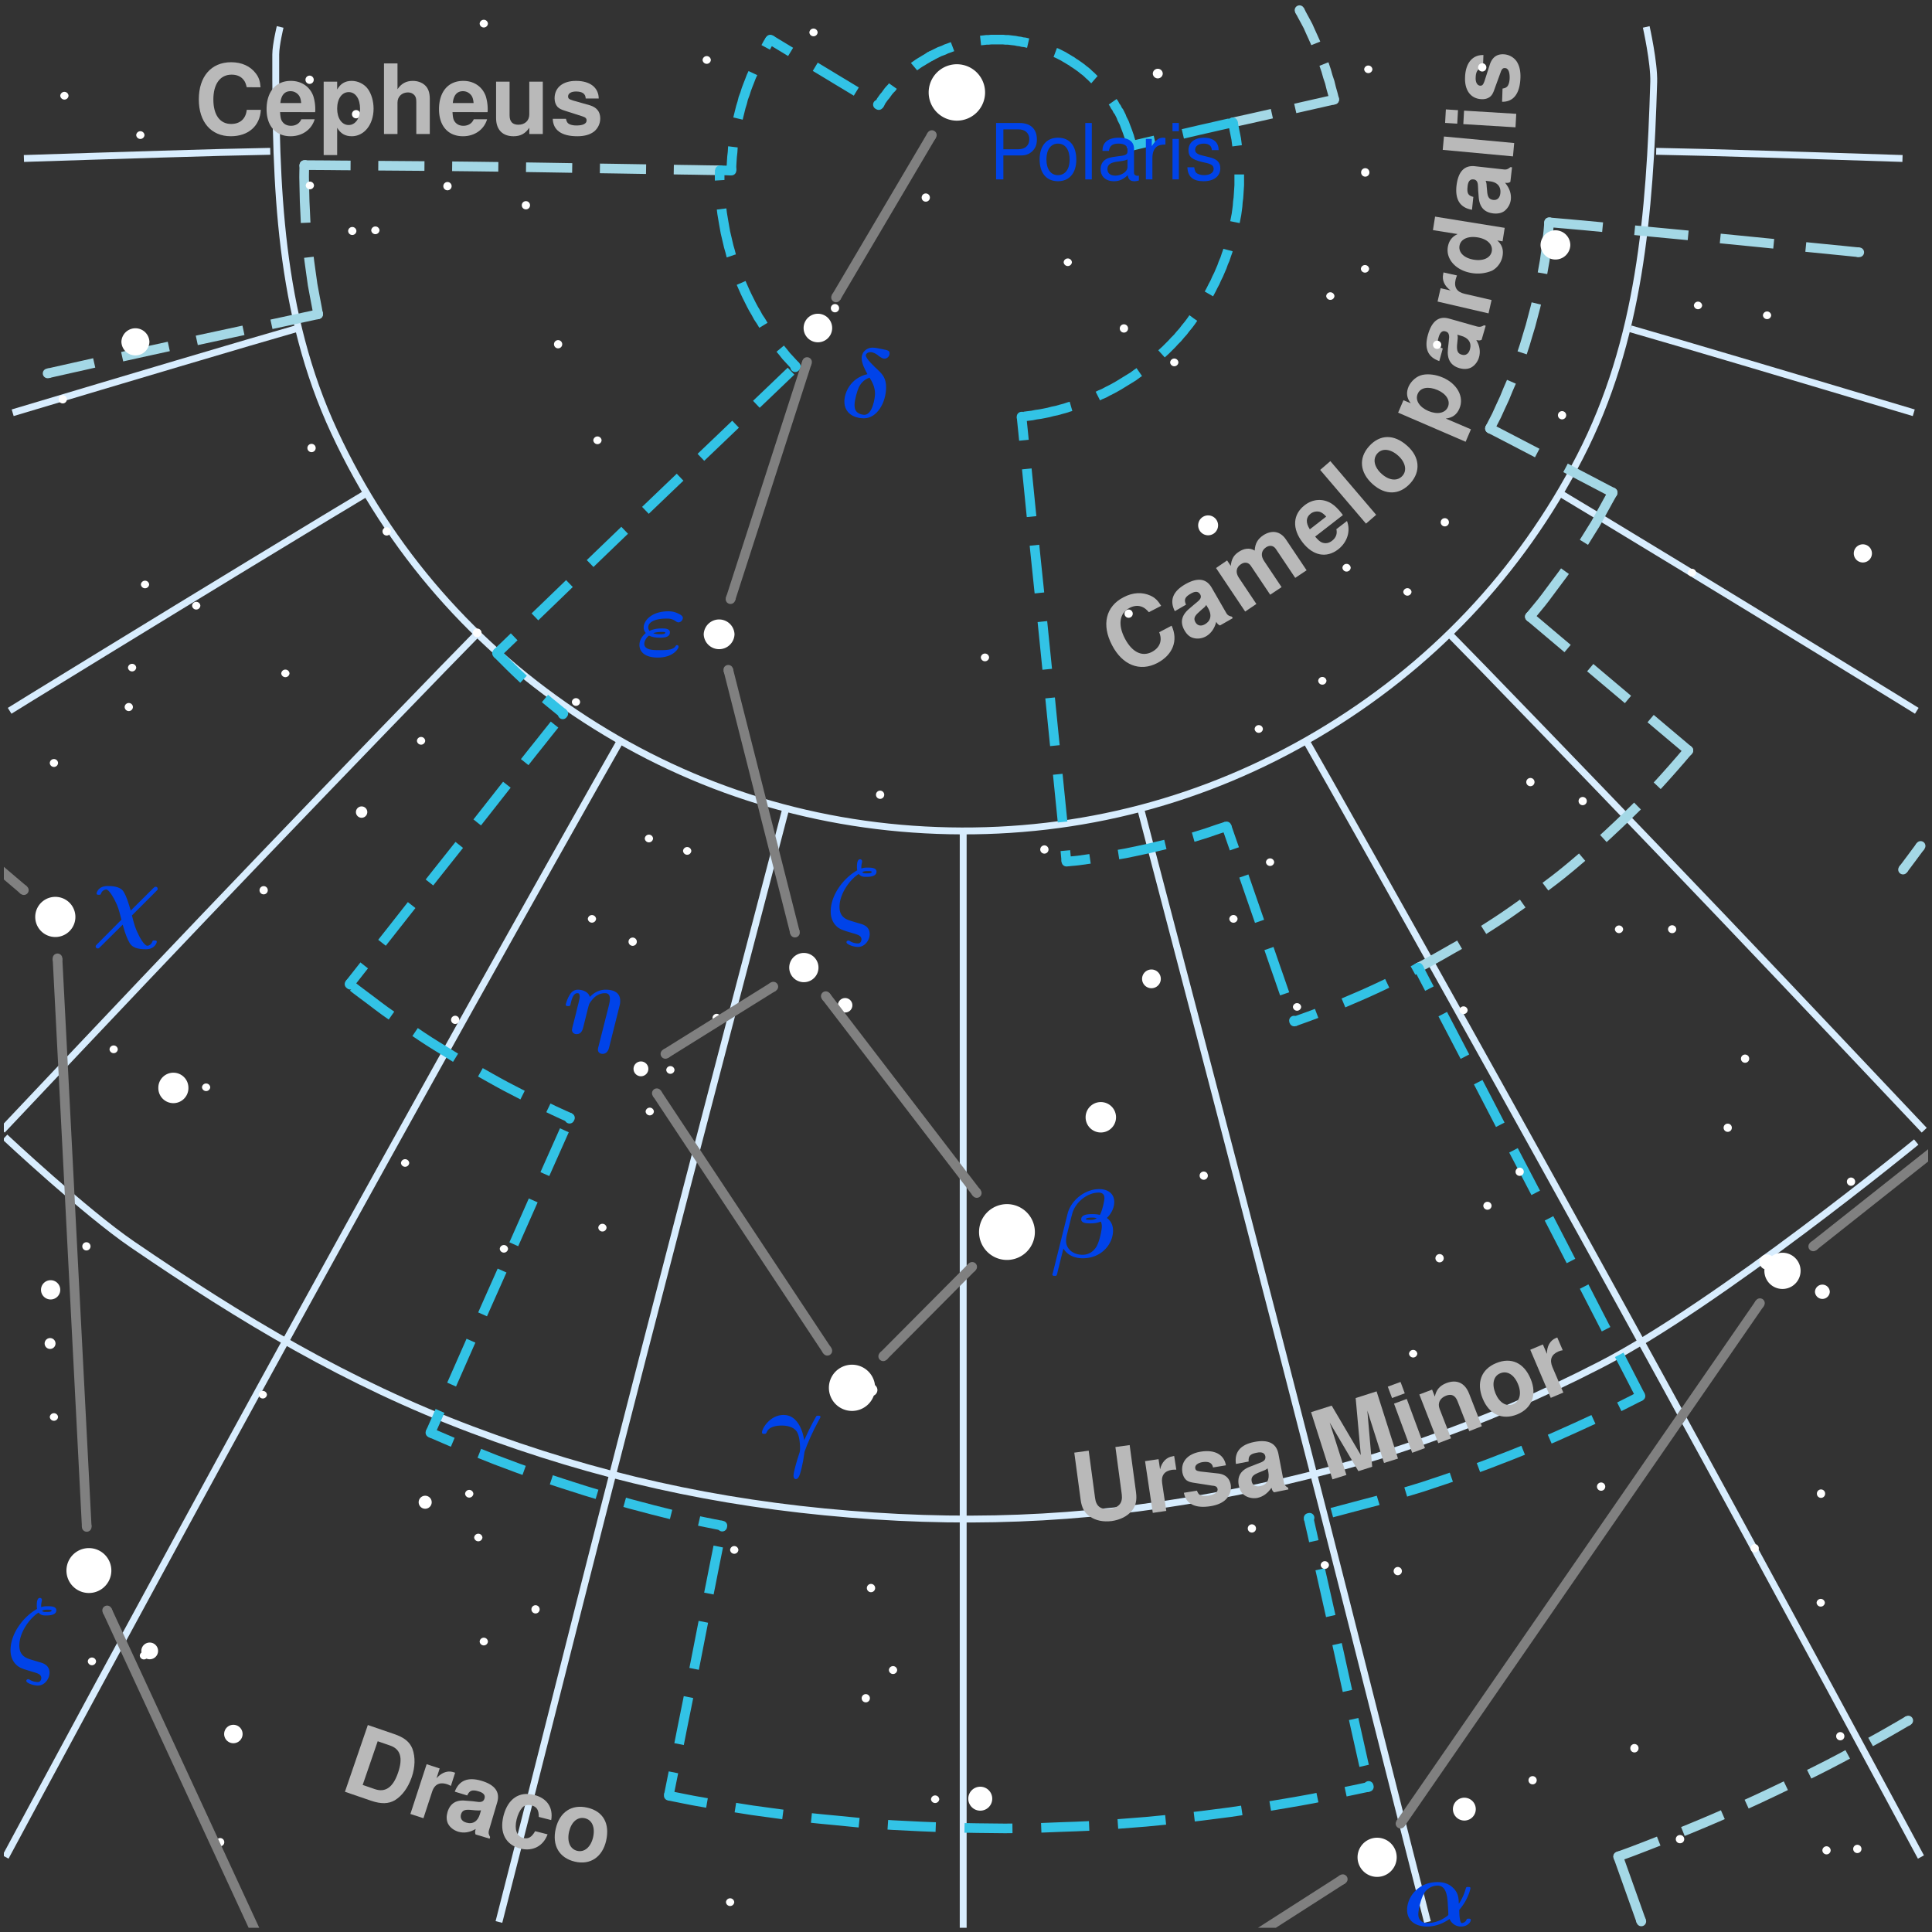 <svg xmlns="http://www.w3.org/2000/svg" xmlns:xlink="http://www.w3.org/1999/xlink" width="199pt" height="199pt" viewBox="0 0 199 199">
  <rect x="0" y="0" width="199" height="199" fill="#333333" stroke="none"/>
  <defs>
    <symbol overflow="visible" id="b">
      <path style="stroke:none" d="M4.016-7.875 4.672-3c.11.875-.281 1.36-1.203 1.484-.938.125-1.438-.234-1.547-1.109L1.266-7.5l-1.485.203.657 4.875c.109.813.406 1.36.953 1.703.593.422 1.375.578 2.25.469.859-.125 1.593-.484 2.062-1.047.406-.484.547-1.094.438-1.906l-.657-4.875zm0 0"/>
    </symbol>
    <symbol overflow="visible" id="c">
      <path style="stroke:none" d="M-.172-5.422.625-.094l1.39-.203-.421-2.828c-.125-.797.203-1.281 1.015-1.406.157-.016.25-.016.438-.016l-.219-1.406c-.078.016-.125.016-.156.031-.64.094-1.125.594-1.297 1.344l-.156-1.047zm0 0"/>
    </symbol>
    <symbol overflow="visible" id="d">
      <path style="stroke:none" d="M4.375-4.422c-.187-1.11-1.156-1.64-2.594-1.406C.438-5.61-.28-4.797-.109-3.703c.062.36.218.64.422.812.218.157.406.22.953.297l1.703.266c.375.031.5.125.547.344.046.328-.297.578-.938.687-.36.047-.656.031-.86-.062-.14-.079-.218-.188-.327-.453l-1.344.218C.266-.437 1.219.046 2.828-.219c.735-.125 1.281-.39 1.61-.765a1.73 1.73 0 0 0 .437-1.422q-.187-1.032-1.266-1.172l-1.828-.203c-.422-.063-.531-.125-.562-.344-.047-.297.234-.531.734-.625.64-.094 1 .063 1.094.547zm0 0"/>
    </symbol>
    <symbol overflow="visible" id="e">
      <path style="stroke:none" d="M5.094-1.172c-.297-.172-.39-.297-.438-.578l-.562-2.937C3.875-5.766 3.03-6.172 1.609-5.891S-.453-4.859-.28-3.625l1.312-.25c-.047-.562.157-.781.828-.906.516-.11.813.015.891.36.031.187-.016.359-.156.468-.172.125-.172.125-.828.375l-.516.203C.234-3.015-.172-2.359.016-1.406c.093.453.28.797.578 1 .375.265.86.36 1.328.281C2.516-.25 3-.609 3.39-1.187c.046.25.093.343.25.484L5.125-1zm-2.032-1.61c.141.782-.156 1.313-.843 1.438-.453.094-.797-.093-.875-.484-.078-.422.11-.64.64-.875l.47-.188c.327-.125.39-.171.53-.28zm0 0"/>
    </symbol>
    <symbol overflow="visible" id="f">
      <path style="stroke:none" d="m.344-6.047 2.953 5L4.719-1.5l-.5-5.781 1.718 5.39 1.438-.453-2.203-6.922-2.156.688.53 5.875-3-5.094-2.124.672L.625-.203l1.438-.453zm0 0"/>
    </symbol>
    <symbol overflow="visible" id="g">
      <path style="stroke:none" d="m.063-5.781-1.313.484L.625-.234 1.938-.72zm-.641-1.75-1.313.484.438 1.172 1.312-.484zm0 0"/>
    </symbol>
    <symbol overflow="visible" id="h">
      <path style="stroke:none" d="M-1.375-5.25.578-.234l1.313-.5L.719-3.75c-.235-.594.015-1.125.656-1.375.563-.219.953-.031 1.188.578l1.203 3.078 1.297-.515-1.313-3.36c-.437-1.11-1.281-1.484-2.344-1.078C.72-6.156.36-5.719.22-5.032l-.281-.718zm0 0"/>
    </symbol>
    <symbol overflow="visible" id="i">
      <path style="stroke:none" d="M.703-6.203c-1.531.625-2.062 2.016-1.39 3.656s2.03 2.25 3.562 1.625c1.516-.625 2.047-2.031 1.39-3.625C3.579-6.234 2.25-6.844.704-6.203m.422 1.047c.719-.297 1.438.156 1.828 1.125.39.937.188 1.765-.515 2.062-.704.282-1.422-.172-1.813-1.125-.39-.953-.203-1.781.5-2.062m0 0"/>
    </symbol>
    <symbol overflow="visible" id="j">
      <path style="stroke:none" d="M-1.531-5.203.579-.25l1.296-.547L.75-3.422c-.312-.75-.11-1.297.625-1.61.156-.062.25-.093.438-.124L1.25-6.47c-.062.032-.11.047-.156.063-.594.25-.922.86-.907 1.625l-.421-.969zm0 0"/>
    </symbol>
    <symbol overflow="visible" id="k">
      <path style="stroke:none" d="m.719.25 2.687.922c1.063.36 1.797.328 2.453-.047.766-.469 1.36-1.297 1.735-2.36.36-1.046.39-2.077.078-2.937-.281-.719-.844-1.172-1.906-1.531l-2.688-.922zm1.828-.703 1.547-4.5 1.265.437c1.079.36 1.36 1.282.829 2.813C5.672-.203 4.89.344 3.813-.016zm0 0"/>
    </symbol>
    <symbol overflow="visible" id="l">
      <path style="stroke:none" d="M2.266-4.937.594.188l1.344.437.89-2.719c.25-.765.766-1.031 1.547-.781.14.047.219.094.39.172l.438-1.36a2 2 0 0 1-.156-.046c-.61-.203-1.25.03-1.766.625L3.61-4.5zm0 0"/>
    </symbol>
    <symbol overflow="visible" id="m">
      <path style="stroke:none" d="M5.047 1.313c-.172-.297-.188-.454-.11-.72l.844-2.859c.313-1.062-.25-1.812-1.64-2.218-1.391-.407-2.297-.032-2.735 1.125l1.282.39c.234-.515.515-.625 1.171-.422.5.141.72.391.61.735-.047.187-.172.312-.344.344-.203.03-.203.03-.89-.063l-.579-.047c-1.062-.14-1.719.235-2 1.172Q.468-.593.703-.078c.203.406.61.703 1.063.844.578.172 1.187.078 1.797-.282-.079.266-.079.375-.016.563L5 1.484zM4-1.062c-.219.765-.734 1.093-1.406.89-.453-.125-.656-.453-.547-.844.125-.406.375-.515.969-.468l.484.046c.36.032.438.016.61 0zm0 0"/>
    </symbol>
    <symbol overflow="visible" id="n">
      <path style="stroke:none" d="M5.875-2c.219-1.297-.437-2.266-1.766-2.594-1.53-.39-2.703.39-3.156 2.172C.531-.703 1.172.547 2.703.938 3.984 1.25 5.063.672 5.5-.532L4.219-.858c-.36.625-.703.828-1.219.703-.687-.172-.937-.906-.687-1.922.124-.5.328-.922.578-1.203.218-.25.562-.328.953-.235.547.141.75.47.75 1.188zm0 0"/>
    </symbol>
    <symbol overflow="visible" id="o">
      <path style="stroke:none" d="M4.172-4.64c-1.594-.376-2.844.437-3.25 2.156C.516-.75 1.282.546 2.89.922c1.578.375 2.828-.469 3.218-2.14C6.516-3 5.813-4.267 4.172-4.642m-.25 1.093c.75.172 1.078.953.844 1.969-.235 1-.891 1.562-1.625 1.39-.75-.171-1.078-.968-.844-1.984.234-1 .875-1.547 1.625-1.375m0 0"/>
    </symbol>
    <symbol overflow="visible" id="p">
      <path style="stroke:none" d="M3.813-7.406c-.344-.547-.626-.828-1.094-1.047-.86-.39-1.828-.344-2.797.172-1.813.937-2.266 2.828-1.172 4.922C-.187-1.297 1.625-.58 3.422-1.516c1.594-.843 2.172-2.312 1.469-3.843l-1.282.672c.36.859.063 1.593-.75 2.03C1.83-2.124.813-2.64.08-4.03c-.75-1.438-.563-2.61.468-3.157.484-.25.922-.28 1.344-.093.218.093.406.25.656.531zm0 0"/>
    </symbol>
    <symbol overflow="visible" id="q">
      <path style="stroke:none" d="M4.422-2.766c-.328-.078-.453-.156-.594-.406L2.344-5.75C1.78-6.719.859-6.812-.391-6.094c-1.265.735-1.625 1.64-1.062 2.766L-.297-4c-.234-.516-.11-.797.5-1.14.453-.266.766-.235.953.077a.43.43 0 0 1 0 .47c-.125.171-.125.171-.656.609l-.437.375c-.829.687-1 1.422-.516 2.265.234.407.531.672.875.766.453.14.953.062 1.36-.172.515-.312.859-.812 1.03-1.484.126.218.204.297.391.375l1.313-.75zm-2.438-.859c.391.688.282 1.281-.328 1.64-.406.235-.781.157-.984-.202-.203-.36-.11-.626.328-1.016l.375-.344c.281-.219.313-.281.406-.422zm0 0"/>
    </symbol>
    <symbol overflow="visible" id="r">
      <path style="stroke:none" d="m-2.5-4.812 3 4.484 1.156-.781L-.14-3.797c-.375-.547-.296-1.078.204-1.406.39-.266.78-.188 1.015.156l2 2.984 1.172-.78-1.797-2.688c-.375-.547-.297-1.078.188-1.407.39-.265.78-.187 1.015.157l2 2.984 1.172-.781L4.703-7.75c-.578-.86-1.453-1.016-2.36-.422-.546.375-.827.844-.859 1.563-.5-.313-1.109-.235-1.656.14-.516.344-.734.735-.812 1.438l-.375-.563zm0 0"/>
    </symbol>
    <symbol overflow="visible" id="s">
      <path style="stroke:none" d="M2.75-4.984c-.062-.094-.094-.125-.14-.188-.329-.422-.688-.781-1.032-1-.89-.547-1.922-.484-2.766.172-1.234.953-1.312 2.422-.203 3.844 1.063 1.36 2.438 1.64 3.657.703.953-.75 1.297-1.89.906-2.922l-1.094.844c.11.453-.031.875-.437 1.187-.313.25-.657.313-1 .203-.235-.078-.422-.25-.75-.625zM-.656-3.516c-.438-.687-.406-1.234.078-1.609.281-.219.64-.281.969-.187.203.078.406.218.64.484zm0 0"/>
    </symbol>
    <symbol overflow="visible" id="t">
      <path style="stroke:none" d="m-3.156-6.875-1.047.906L.516-.437l1.047-.907zm0 0"/>
    </symbol>
    <symbol overflow="visible" id="u">
      <path style="stroke:none" d="M-2.078-5.89c-1.094 1.218-.953 2.702.36 3.89C-.392-.812 1.077-.86 2.187-2.094c1.078-1.203.953-2.703-.329-3.843C.5-7.157-.953-7.141-2.078-5.891m.86.734c.5-.563 1.359-.469 2.14.234.75.672.937 1.531.437 2.078-.515.578-1.375.485-2.14-.203s-.953-1.531-.438-2.11m0 0"/>
    </symbol>
    <symbol overflow="visible" id="v">
      <path style="stroke:none" d="m-4.172-3.953-.547 1.281 6.953 3 .547-1.281-2.593-1.11c.687-.078 1.14-.406 1.406-1.03.515-1.188-.219-2.548-1.703-3.188-.703-.313-1.485-.407-2.094-.282-.61.125-1.172.625-1.438 1.204-.265.625-.203 1.172.22 1.718zm1.469-.656C-2.422-5.266-1.61-5.406-.656-5 .25-4.61.688-3.89.406-3.25c-.281.64-1.094.797-2.015.406-.938-.406-1.375-1.125-1.094-1.765m0 0"/>
    </symbol>
    <symbol overflow="visible" id="w">
      <path style="stroke:none" d="M1.25-5.062c-.297.171-.453.187-.719.125l-2.875-.813c-1.062-.312-1.797.266-2.187 1.672-.39 1.39-.016 2.297 1.172 2.703L-3-2.672c-.516-.219-.625-.469-.437-1.125.14-.515.374-.75.718-.64.188.046.313.171.344.343.047.203.047.203-.031.907l-.063.546c-.11 1.079.281 1.735 1.203 2 .454.125.844.094 1.172-.062.407-.219.703-.625.828-1.063.172-.593.063-1.203-.28-1.78.265.062.359.062.546-.017l.422-1.453zm-2.375 1.078c.766.203 1.125.734.922 1.406-.125.453-.438.656-.828.547-.407-.11-.532-.36-.5-.969l.047-.484c.046-.36.03-.438-.016-.61zm0 0"/>
    </symbol>
    <symbol overflow="visible" id="x">
      <path style="stroke:none" d="M-5.11-1.828.14-.61l.313-1.375-2.781-.641c-.797-.187-1.11-.672-.922-1.469.031-.14.078-.234.14-.422l-1.39-.312c-.016.078-.016.125-.031.172-.14.625.14 1.25.765 1.687l-1.03-.234zm0 0"/>
    </symbol>
    <symbol overflow="visible" id="y">
      <path style="stroke:none" d="m.64-3.984.22-1.391-7.172-1.156-.22 1.39 2.548.407c-.578.265-.907.687-1.016 1.343-.203 1.266.86 2.422 2.469 2.672A3.77 3.77 0 0 0-.47-.953c.563-.281 1-.875 1.11-1.531.11-.657-.062-1.157-.546-1.594zm-4.437.468c.11-.687.86-1.046 1.875-.875.969.157 1.563.72 1.453 1.407-.11.703-.875 1.047-1.844.89-.984-.156-1.593-.719-1.484-1.422m0 0"/>
    </symbol>
    <symbol overflow="visible" id="z">
      <path style="stroke:none" d="M.406-5.203c-.265.219-.406.266-.687.234l-2.953-.328c-1.11-.125-1.735.563-1.907 2-.156 1.438.36 2.266 1.594 2.485l.14-1.329c-.53-.125-.671-.375-.593-1.062.047-.531.25-.781.61-.735a.44.44 0 0 1 .39.282c.063.187.063.187.094.89l.047.579c.062 1.062.547 1.64 1.515 1.75.453.046.844-.032 1.14-.25A1.78 1.78 0 0 0 .454-1.86c.063-.61-.14-1.188-.594-1.735.266.031.391.016.547-.094l.172-1.5zM-1.75-3.75c.797.078 1.203.531 1.125 1.234-.047.47-.328.735-.719.688-.422-.047-.593-.281-.64-.875l-.047-.5c-.016-.36-.047-.438-.11-.594zm0 0"/>
    </symbol>
    <symbol overflow="visible" id="A">
      <path style="stroke:none" d="m-7.047-2.719-.125 1.375 7.235.672.125-1.375zm0 0"/>
    </symbol>
    <symbol overflow="visible" id="B">
      <path style="stroke:none" d="M-5.25-2.39-5.328-1l5.375.328.078-1.39zm-1.875-.126-.078 1.391 1.25.078.078-1.39zm0 0"/>
    </symbol>
    <symbol overflow="visible" id="C">
      <path style="stroke:none" d="M-3.469-5.172c-1.125-.031-1.844.828-1.89 2.281-.063 1.36.593 2.22 1.703 2.266.36.016.656-.078.89-.266.188-.171.297-.343.47-.859l.593-1.625c.125-.36.234-.469.453-.453.328 0 .5.39.484 1.047-.015.36-.093.64-.218.812-.125.14-.235.203-.516.25l-.047 1.36C-.375-.344.281-1.187.343-2.812c.032-.75-.124-1.329-.421-1.75a1.74 1.74 0 0 0-1.313-.688c-.703-.031-1.156.313-1.406 1.016l-.562 1.75c-.141.375-.22.468-.438.468-.297-.015-.5-.343-.469-.843.016-.657.266-.97.75-.97zm0 0"/>
    </symbol>
    <symbol overflow="visible" id="D">
      <path style="stroke:none" d="M6.797-4.812c-.047-.625-.172-1.016-.484-1.422-.563-.75-1.454-1.157-2.547-1.157C1.719-7.39.438-5.92.438-3.562.438-1.235 1.703.233 3.734.233c1.797 0 3-1.046 3.094-2.718H5.375c-.094.922-.687 1.453-1.61 1.453-1.156 0-1.828-.938-1.828-2.516 0-1.61.704-2.562 1.876-2.562.53 0 .953.172 1.234.53.156.188.234.391.328.766zm0 0"/>
    </symbol>
    <symbol overflow="visible" id="E">
      <path style="stroke:none" d="M5.219-2.25c.015-.125.015-.172.015-.25a4.6 4.6 0 0 0-.203-1.406c-.36-.985-1.234-1.563-2.312-1.563-1.547 0-2.5 1.11-2.5 2.922 0 1.719.937 2.781 2.469 2.781 1.203 0 2.171-.687 2.484-1.75H3.797c-.172.422-.563.672-1.063.672-.406 0-.718-.156-.921-.468-.125-.188-.172-.438-.204-.938zM1.64-3.187c.078-.813.437-1.22 1.047-1.22.359 0 .671.173.874.454.126.187.188.406.22.765zm0 0"/>
    </symbol>
    <symbol overflow="visible" id="F">
      <path style="stroke:none" d="M1.969-5.39H.579v7.562h1.39V-.641c.343.594.828.875 1.5.875 1.297 0 2.25-1.218 2.25-2.843 0-.766-.219-1.516-.578-2.016-.36-.516-1.032-.844-1.672-.844-.672 0-1.156.282-1.5.89zm1.187 1.077c.703 0 1.172.688 1.172 1.72 0 .984-.484 1.671-1.172 1.671-.703 0-1.187-.687-1.187-1.687 0-1.016.484-1.703 1.187-1.703m0 0"/>
    </symbol>
    <symbol overflow="visible" id="G">
      <path style="stroke:none" d="M.672-7.266V0h1.39v-3.234c0-.61.454-1.047 1.079-1.047q.445 0 .703.328c.11.172.156.312.156.656V0h1.39v-3.61c0-.671-.171-1.14-.546-1.453-.313-.265-.75-.406-1.203-.406-.688 0-1.188.282-1.578.86v-2.657zm0 0"/>
    </symbol>
    <symbol overflow="visible" id="H">
      <path style="stroke:none" d="M5.39 0v-5.39H4v3.374c0 .641-.453 1.063-1.125 1.063-.61 0-.906-.328-.906-.969V-5.39H.579v3.75c0 1.188.655 1.875 1.796 1.875.734 0 1.219-.28 1.625-.875V0zm0 0"/>
    </symbol>
    <symbol overflow="visible" id="I">
      <path style="stroke:none" d="M5.031-3.656c-.015-1.125-.89-1.813-2.343-1.813-1.36 0-2.204.688-2.204 1.797 0 .36.11.656.297.875.188.188.36.281.875.438l1.657.53c.359.11.468.22.468.438 0 .329-.375.516-1.031.516-.36 0-.64-.062-.828-.187-.14-.11-.203-.22-.266-.5H.296C.329-.391 1.204.234 2.829.234c.75 0 1.313-.171 1.719-.484.39-.312.64-.812.64-1.344 0-.703-.359-1.14-1.062-1.36l-1.766-.5c-.39-.124-.484-.202-.484-.421 0-.297.313-.5.813-.5.656 0 .984.234 1 .719zm0 0"/>
    </symbol>
    <symbol overflow="visible" id="J">
      <path style="stroke:none" d="M1.469-2.469h1.828c.453 0 .812-.125 1.125-.406.344-.328.5-.687.5-1.234 0-1.094-.656-1.703-1.797-1.703H.719V0h.75zm0-.64v-2.047h1.547c.703 0 1.125.39 1.125 1.015 0 .641-.422 1.032-1.125 1.032zm0 0"/>
    </symbol>
    <symbol overflow="visible" id="K">
      <path style="stroke:none" d="M2.172-4.297C1-4.297.282-3.453.282-2.063c0 1.407.702 2.25 1.89 2.25 1.172 0 1.89-.843 1.89-2.218 0-1.438-.687-2.266-1.89-2.266m0 .61c.75 0 1.203.624 1.203 1.656 0 .984-.469 1.594-1.203 1.594S.984-1.047.984-2.062c0-1 .454-1.626 1.188-1.626m0 0"/>
    </symbol>
    <symbol overflow="visible" id="L">
      <path style="stroke:none" d="M1.219-5.812H.547V0h.672zm0 0"/>
    </symbol>
    <symbol overflow="visible" id="M">
      <path style="stroke:none" d="M4.266-.39c-.079.015-.11.015-.141.015-.234 0-.36-.125-.36-.328v-2.453c0-.735-.546-1.14-1.578-1.14-.609 0-1.109.171-1.374.484-.204.218-.282.453-.297.874h.672c.062-.515.359-.75.984-.75.594 0 .922.235.922.626v.171c0 .282-.156.407-.688.47-.937.124-1.078.155-1.344.25-.484.202-.734.577-.734 1.124C.328-.297.86.188 1.703.188c.531 0 .953-.188 1.422-.625.047.421.25.625.688.625.124 0 .234-.016.453-.079zm-1.172-.922c0 .218-.063.359-.25.546a1.52 1.52 0 0 1-1 .375c-.516 0-.813-.25-.813-.671 0-.438.297-.672 1-.766s.844-.125 1.063-.234zm0 0"/>
    </symbol>
    <symbol overflow="visible" id="N">
      <path style="stroke:none" d="M.547-4.172V0h.672v-2.172c0-.594.156-.984.468-1.219.204-.14.407-.187.876-.203v-.672c-.11-.015-.172-.03-.266-.03-.422 0-.75.25-1.14.874v-.75zm0 0"/>
    </symbol>
    <symbol overflow="visible" id="O">
      <path style="stroke:none" d="M1.188-4.172H.53V0h.657zm0-1.64H.53v.843h.657zm0 0"/>
    </symbol>
    <symbol overflow="visible" id="P">
      <path style="stroke:none" d="M3.484-3.016c0-.812-.546-1.28-1.515-1.28s-1.594.5-1.594 1.28c0 .657.328.954 1.328 1.204l.61.14c.468.125.656.281.656.594 0 .39-.39.64-.985.64-.343 0-.656-.093-.828-.265-.093-.125-.14-.25-.187-.547H.266C.296-.281.844.188 1.938.188c1.046 0 1.718-.516 1.718-1.329 0-.625-.344-.968-1.172-1.156l-.64-.156c-.547-.125-.782-.297-.782-.594 0-.39.344-.64.891-.64.531 0 .813.234.828.671zm0 0"/>
    </symbol>
    <symbol overflow="visible" id="Q">
      <path style="stroke:none" d="M.203 1.64a.6.6 0 0 0-.047.157c0 .14.157.14.25.14.188 0 .188-.03.25-.234.031-.156.625-2.547.64-2.578.423.703 1.188 1 1.985 1 2 0 3.125-1.531 3.125-2.844 0-.687-.312-1.062-.64-1.312.359-.313.765-.953.765-1.64C6.531-6.517 5.906-7 4.97-7 3.548-7 2.08-5.89 1.72-4.453zM4.72-4c-.25.172-.485.172-.625.172-.047 0-.485 0-.485-.078 0-.156.485-.156.625-.156.172 0 .297 0 .485.062m.328-.344c-.328-.078-.594-.078-.797-.078-.312 0-1.125 0-1.125.531 0 .422.61.422.953.422.172 0 .61 0 1.063-.187.078.14.109.344.109.515 0 .36-.25 1.563-.562 2.079-.313.5-.797.828-1.422.828-.938 0-1.703-.563-1.703-1.453 0-.204.046-.422.062-.516.156-.594.469-1.89.594-2.328.312-1.094 1.515-2.11 2.703-2.11.375 0 .594.188.594.563 0 .312-.235 1.344-.47 1.734m0 0"/>
    </symbol>
    <symbol overflow="visible" id="R">
      <path style="stroke:none" d="M4.469-1.89c-.078-.673-.563-2.61-2.11-2.61C.953-4.5.125-3.11.125-2.703c0 .156.14.156.219.156.11 0 .187 0 .25-.125.219-.64 1.047-.734 1.562-.734.547 0 1.203.125 1.547.61.266.39.344 1.218.344 1.624 0 .39-.016.469-.094.672-.265.813-.578 1.89-.578 2.25 0 .078 0 .36.25.36.234 0 .36-.376.406-.5.078-.235.328-1.126.453-2.157.016-.125.016-.14.047-.219.266-.75.75-1.906 1.453-3.187.063-.11.172-.297.172-.328 0-.14-.14-.14-.234-.14s-.14 0-.188.03c-.015.032-.546.891-1.265 2.5m0 0"/>
    </symbol>
    <symbol overflow="visible" id="S">
      <path style="stroke:none" d="M2.547-.672c-.422-.14-1.156-.36-1.156-1.437 0-1.36 1.078-2.828 1.984-3.391.219.297.547.297.75.297.266 0 1.078 0 1.078-.531 0-.391-.484-.422-.922-.422-.172 0-.36 0-.64.093a2 2 0 0 1 .062-.609c.016-.094.016-.094.016-.125 0-.203-.203-.219-.203-.219-.328 0-.328.594-.328.766 0 .063 0 .234.03.375-1.374.766-2.734 2.5-2.734 4.25 0 .5.141 1 .485 1.39.39.423.656.5 1.922.876.422.125.765.234.765.609 0 .031-.031.406-.36.406a1.66 1.66 0 0 1-.858-.25c-.079-.047-.079-.047-.141-.047-.11 0-.188.094-.188.172 0 .219.704.485 1.188.485C4.03 2.016 4.5 1.28 4.5.703c0-.797-.656-1-1.078-1.11zm1.187-5.015c.204-.11.344-.11.516-.11.297 0 .328 0 .484.063-.062.109-.078.125-.234.156-.14.016-.36.016-.375.016-.14 0-.312 0-.39-.125m0 0"/>
    </symbol>
    <symbol overflow="visible" id="T">
      <path style="stroke:none" d="M5.828-1.64c.938-1.079 1.156-2.204 1.156-2.235C6.984-4 6.828-4 6.734-4c-.187 0-.187.016-.25.203a5.2 5.2 0 0 1-.703 1.531c-.015-.484-.015-1.078-.562-1.609-.516-.531-1.157-.625-1.625-.625-2.031 0-3.14 1.563-3.14 2.86C.453-.548 1.28.077 2.515.077c.968 0 1.78-.406 2.312-.781.172.406.578.781 1.188.781.656 0 1-.453 1-.672 0-.14-.141-.14-.235-.14-.125 0-.172 0-.218.14-.125.282-.454.313-.47.313-.25 0-.265-1.156-.265-1.36M2.578-.282c-.562 0-.969-.266-.969-.922 0-.328.22-1.438.532-2.016a1.63 1.63 0 0 1 1.437-.922c.922 0 1.031 1.094 1.078 2.063.016.25.047.687.047.937 0 .11-.61.47-.86.579-.593.25-1.03.28-1.265.28m0 0"/>
    </symbol>
    <symbol overflow="visible" id="U">
      <path style="stroke:none" d="M4.11-1.078c-.235.453-.844.484-1.704.484-.625 0-1.562 0-1.562-.656 0-.203.14-.578.484-.844.422.219.953.219 1.14.219.266 0 1.016 0 1.016-.547 0-.406-.53-.406-.843-.406-.203 0-.735 0-1.266.25a.67.67 0 0 1-.125-.36c0-.546.688-.906 1.875-.906.281 0 .594 0 1.016.313.093.047.156.078.218.078.22 0 .454-.219.454-.453 0-.188-.157-.313-.532-.485-.437-.203-.812-.203-.968-.203C1.609-4.594.78-3.64.78-2.937A.84.84 0 0 0 1-2.36c-.406.343-.656.75-.656 1.234C.344-.437.89.172 2.234.172c1.625 0 2.141-.953 2.141-1.11 0-.093-.062-.171-.172-.171-.047 0-.094.03-.094.03M1.765-2.344c.359-.125.734-.125.843-.125.266 0 .297 0 .407.047-.032.125-.063.188-.547.188-.172 0-.422 0-.703-.11m0 0"/>
    </symbol>
    <symbol overflow="visible" id="V">
      <path style="stroke:none" d="M2.828-4.422C1.063-4.016.453-2.5.453-1.609c0 1.203.969 1.734 2.031 1.734 1.313 0 2.266-1.594 2.266-3.203 0-.89-.36-1.313-.766-1.703-.453-.422-1.328-1.235-1.328-1.594 0-.047.11-.312.469-.312.328 0 .578.171.75.296.188.157.484.375.703.375.313 0 .531-.28.531-.53 0-.298-.156-.329-.687-.438-.219-.047-.797-.172-1.063-.172-.53 0-1.125.375-1.125 1.093 0 .563.375 1.235.594 1.641m.219.36c.25.39.562.953.562 1.656 0 .437-.265 2.172-1.093 2.172-.11 0-.485-.032-.766-.282-.25-.234-.25-.609-.25-.734 0-.516.281-1.484.453-1.844.14-.265.438-.75 1.094-.969m0 0"/>
    </symbol>
    <symbol overflow="visible" id="W">
      <path style="stroke:none" d="M5.844-2.797c.047-.172.078-.297.078-.547 0-.922-.766-1.156-1.484-1.156-.204 0-.938 0-1.641.75-.14-.5-.688-.75-1.235-.75-.359 0-.656.203-.859.563-.25.406-.39.937-.39.984 0 .14.156.14.25.14.109 0 .14 0 .187-.046.031-.016.031-.047.094-.297.187-.797.422-.985.672-.985.109 0 .234.032.234.36 0 .172-.047.328-.14.734-.079.281-.173.672-.22.89L1.032-.75a3 3 0 0 0-.078.39c0 .204.156.438.469.438.516 0 .625-.453.703-.75l.281-1.125c.031-.125.281-1.156.313-1.187 0-.063.281-.5.61-.782.28-.218.608-.375 1.03-.375.25 0 .5.094.5.579 0 .25-.046.39-.078.578l-1.11 4.39c-.046.157-.046.219-.046.266 0 .312.266.437.469.437.11 0 .515-.015.672-.609zm0 0"/>
    </symbol>
    <symbol overflow="visible" id="X">
      <path style="stroke:none" d="M6.625-3.984c.11-.11.14-.125.14-.22 0-.155-.109-.218-.202-.218-.11 0-.125.031-.25.14L3.984-1.968c-.171-.578-.421-1.484-.78-2.015C2.843-4.47 2.03-4.5 1.608-4.5c-.937 0-1.14.656-1.14.766 0 .14.125.14.234.14.172 0 .188-.015.235-.156.093-.25.343-.39.515-.39.344 0 .906 1.124.922 1.171.297.563.39.922.656 1.938L.516 1.5c-.11.11-.141.14-.141.219 0 .11.078.218.219.218.078 0 .125-.046.125-.046C.844 1.797 1.875.734 3.156-.516c.297 1.079.516 1.532.719 1.891.266.453.797.64 1.672.64.937 0 1.125-.703 1.125-.765 0-.14-.125-.14-.234-.14-.172 0-.188 0-.235.14-.094.266-.344.406-.5.406-.344 0-.875-1.031-.89-1.093-.329-.625-.454-1.047-.704-2.032zm0 0"/>
    </symbol>
    <clipPath id="a">
      <path d="M.398 99.46V.36h198.204v198.203H.398zm0 0"/>
    </clipPath>
  </defs>
  <g clip-path="url(#a)">
    <path style="fill:none;stroke-width:7.085;stroke-linecap:butt;stroke-linejoin:miter;stroke:#d8edfe;stroke-opacity:1;stroke-miterlimit:10" d="M1973.75 813.672s-203.477-166.836-325.703-229.61c-122.11-62.734-241.445-104.218-376.133-130.976-134.531-26.719-260.469-33.867-397.148-22.656-136.836 11.172-260.118 38.672-388.633 86.992-128.555 48.398-236.328 113.242-349.766 190.781C87.5 741.602 5.117 818.75 5.117 818.75m1690.547 1143.516s8.281-36.993 7.695-56.72c-4.101-135.507-14.023-265.859-75.976-386.054-61.875-120.039-153.75-216.601-269.883-285.469-116.016-68.789-244.687-102.46-379.531-99.765-134.922 2.695-262.11 41.406-375.313 114.804-113.32 73.438-201.25 173.555-258.242 295.938-57.11 122.617-60.703 253.242-60.39 388.906.038 9.883 4.53 28.36 4.53 28.36m1671.056-135.508s-132.93 4.375-202.97 6.25c-17.538.469-50.742 1.133-50.742 1.133m265.312-269.297s-159.023 47.617-242.929 72.265c-16.797 4.961-48.75 14.18-48.75 14.18" transform="matrix(.1 0 0 -.1 0 199)"/>
    <path style="fill:none;stroke-width:7.085;stroke-linecap:butt;stroke-linejoin:miter;stroke:#d8edfe;stroke-opacity:1;stroke-miterlimit:10" d="M1974.336 1257.852s-14.102 8.75-21.563 13.32c-104.257 64.062-198.046 121.406-302.734 184.805-14.922 9.062-43.36 26.093-43.36 26.093m375.313-656.21s-136.367 144.53-208.633 220.234c-84.375 88.36-160.468 167.422-245.468 255.117-12.188 12.578-35.47 36.289-35.47 36.289M1978.594 77.227s-62.617 116.445-95.82 177.734c-58.086 107.226-110.313 203.437-168.946 310.39-58.672 106.993-111.601 202.891-170.937 309.532-59.258 106.523-112.735 201.953-172.618 308.125-8.554 15.195-24.96 43.945-24.96 43.945m125-1216.64s-12.266 48.085-18.711 73.437c-30 118.047-56.524 224.14-86.72 342.148-30.155 117.93-57.538 223.75-88.163 341.563-30.625 117.93-58.477 223.71-89.297 341.562-4.375 16.836-12.735 48.75-12.735 48.75M992.11.39v1133.868M513.906 10.313s12.266 48.085 18.711 73.437c30 118.047 56.563 224.14 86.758 342.148 30.156 117.93 57.54 223.75 88.164 341.563 30.625 117.93 58.438 223.71 89.297 341.562 4.375 16.836 12.734 48.75 12.734 48.75M5.664 77.227s62.617 116.445 95.82 177.734C159.57 362.187 211.797 458.398 270.43 565.35c58.672 106.993 111.601 202.891 170.937 309.532 59.219 106.523 112.735 201.953 172.617 308.125 8.555 15.195 24.961 43.945 24.961 43.945M2.266 825.86s136.328 144.53 208.632 220.234c84.375 88.36 160.43 167.422 245.47 255.117 12.187 12.578 35.429 36.289 35.429 36.289M9.922 1257.852s14.101 8.75 21.523 13.32c104.297 64.062 198.086 121.406 302.774 184.805 14.922 9.062 43.36 26.093 43.36 26.093m-364.532 82.774s159.023 47.617 242.93 72.265c16.796 4.961 48.75 14.18 48.75 14.18M24.648 1826.758s132.93 4.375 202.97 6.25c17.5.469 50.741 1.133 50.741 1.133" transform="matrix(.1 0 0 -.1 0 199)"/>
    <path style="fill:none;stroke-width:9.922;stroke-linecap:round;stroke-linejoin:miter;stroke:#a4d8e6;stroke-opacity:1;stroke-miterlimit:10" d="m1269.922 1863.906.976.196m103.36 23.32-.977-.235" transform="matrix(.1 0 0 -.1 0 199)"/>
    <path style="fill:none;stroke-width:9.922;stroke-linecap:butt;stroke-linejoin:miter;stroke:#a4d8e6;stroke-opacity:1;stroke-dasharray:41.131,24.678,0,0;stroke-miterlimit:10" d="m1269.922 1863.906 1.992.43 5.469 1.25 8.203 1.797 10.078 2.265 11.211 2.54 11.523 2.578 11.094 2.5 9.883 2.226 4.96 1.133 5.548 1.25 5.82 1.328 5.625 1.25 5.04 1.172 4.1.938 2.774.624 1.016.235" transform="matrix(.1 0 0 -.1 0 199)"/>
    <path style="fill:none;stroke-width:9.922;stroke-linecap:round;stroke-linejoin:miter;stroke:#a4d8e6;stroke-opacity:1;stroke-miterlimit:10" d="m1374.258 1887.422-.235.976m-35.507 91.133.468-.86" transform="matrix(.1 0 0 -.1 0 199)"/>
    <path style="fill:none;stroke-width:9.922;stroke-linecap:butt;stroke-linejoin:miter;stroke:#a4d8e6;stroke-opacity:1;stroke-dasharray:38.141,22.885,0,0;stroke-miterlimit:10" d="m1374.258 1887.422-.156.625-.391 1.601-.43 1.915-.468 1.835-1.68 5.938-1.446 5.937-1.992 5.938-1.68 5.976-1.992 5.938-2.265 5.664-1.992 5.977-2.54 5.664-2.265 5.664-2.54 5.664-2.577 5.664-2.54 5.703-2.85 5.352-3.087 5.664-.86 1.64-.937 1.758-.742 1.406-.312.586" transform="matrix(.1 0 0 -.1 0 199)"/>
    <path style="fill:none;stroke-width:9.922;stroke-linecap:round;stroke-linejoin:miter;stroke:#a4d8e6;stroke-opacity:1;stroke-miterlimit:10" d="m1915.078 1730.117-.976.078m-318.477 30.821.977-.118" transform="matrix(.1 0 0 -.1 0 199)"/>
    <path style="fill:none;stroke-width:9.922;stroke-linecap:butt;stroke-linejoin:miter;stroke:#a4d8e6;stroke-opacity:1;stroke-dasharray:55.337,33.203,0,0;stroke-miterlimit:10" d="m1915.078 1730.117-2.031.196-5.586.546-8.36.86-10.273 1.015-11.445 1.133-11.758 1.172-11.328 1.133-10.078 1.015-35.586 3.555-35.547 3.516-35.43 3.437-35.43 3.36-35.585 3.437-35.586 3.399-5.04.43-5.663.507-5.899.547-5.703.469-5.156.468-4.14.352-2.813.234-1.016.118" transform="matrix(.1 0 0 -.1 0 199)"/>
    <path style="fill:none;stroke-width:9.922;stroke-linecap:round;stroke-linejoin:miter;stroke:#a4d8e6;stroke-opacity:1;stroke-miterlimit:10" d="m1595.625 1761.016-.078-1.016m-60.859-211.328.43.898" transform="matrix(.1 0 0 -.1 0 199)"/>
    <path style="fill:none;stroke-width:9.922;stroke-linecap:butt;stroke-linejoin:miter;stroke:#a4d8e6;stroke-opacity:1;stroke-dasharray:52.941,31.764,0,0;stroke-miterlimit:10" d="m1595.625 1761.016-.078-1.094-.235-2.617-.273-3.243-.273-3.007-1.133-9.61-1.133-9.922-1.406-9.921-1.719-9.649-1.68-9.648-1.992-9.61-1.992-9.922-2.266-9.375-2.539-9.609-2.539-9.648-2.851-9.375-2.852-9.61-3.086-9.375-3.437-9.336-3.399-9.101-3.398-9.336-3.946-9.063-3.71-9.062-4.22-9.102-3.984-8.789-4.53-8.789-.704-1.367-.742-1.484-.586-1.172-.235-.508" transform="matrix(.1 0 0 -.1 0 199)"/>
    <path style="fill:none;stroke-width:9.922;stroke-linecap:round;stroke-linejoin:miter;stroke:#a4d8e6;stroke-opacity:1;stroke-miterlimit:10" d="m1534.688 1548.672.859-.43m125.547-65.586-.86.43" transform="matrix(.1 0 0 -.1 0 199)"/>
    <path style="fill:none;stroke-width:9.922;stroke-linecap:butt;stroke-linejoin:miter;stroke:#a4d8e6;stroke-opacity:1;stroke-dasharray:54.861,32.917,0,0;stroke-miterlimit:10" d="m1534.688 1548.672 1.796-.938 5-2.578 7.461-3.867 9.18-4.766 10.195-5.312 10.508-5.469 10.078-5.273 8.985-4.688 8.984-4.687 10.078-5.313 10.508-5.508 10.234-5.351 9.18-4.805 7.422-3.906 5-2.617 1.797-.938" transform="matrix(.1 0 0 -.1 0 199)"/>
    <path style="fill:none;stroke-width:9.922;stroke-linecap:round;stroke-linejoin:miter;stroke:#a4d8e6;stroke-opacity:1;stroke-miterlimit:10" d="m1661.094 1482.656-.469-.898m-84.844-126.953.625.742" transform="matrix(.1 0 0 -.1 0 199)"/>
    <path style="fill:none;stroke-width:9.922;stroke-linecap:butt;stroke-linejoin:miter;stroke:#a4d8e6;stroke-opacity:1;stroke-dasharray:59.233,35.54,0,0;stroke-miterlimit:10" d="m1661.094 1482.656-.157-.351-.468-.82-.703-1.29-.86-1.562-.976-1.719-.977-1.797-.976-1.719-.82-1.523-5.938-10.781-2.969-5.43-3.008-5.351-6.523-10.47-6.524-10.507-3.242-5.274-3.281-5.195-3.36-5.156-3.437-5.078-3.516-4.961-3.554-4.961-7.383-9.883-7.383-9.922-3.633-4.883-3.71-4.765-7.93-9.649-1.211-1.445-1.29-1.601-1.054-1.25-.43-.508" transform="matrix(.1 0 0 -.1 0 199)"/>
    <path style="fill:none;stroke-width:9.922;stroke-linecap:round;stroke-linejoin:miter;stroke:#a4d8e6;stroke-opacity:1;stroke-miterlimit:10" d="m1575.781 1354.805.742-.664m162.54-137.11-.782.625" transform="matrix(.1 0 0 -.1 0 199)"/>
    <path style="fill:none;stroke-width:9.922;stroke-linecap:butt;stroke-linejoin:miter;stroke:#a4d8e6;stroke-opacity:1;stroke-dasharray:50.863,30.518,0,0;stroke-miterlimit:10" d="m1575.781 1354.805 1.563-1.328 4.297-3.633 6.406-5.39 7.89-6.68 8.79-7.422 9.062-7.618 8.672-7.343 7.734-6.524 27.227-22.969 27.226-22.93 7.696-6.523 8.71-7.343 9.063-7.657 8.75-7.382 7.93-6.68 6.406-5.39 4.258-3.634 1.601-1.328" transform="matrix(.1 0 0 -.1 0 199)"/>
    <path style="fill:none;stroke-width:9.922;stroke-linecap:round;stroke-linejoin:miter;stroke:#a4d8e6;stroke-opacity:1;stroke-miterlimit:10" d="m1739.063 1217.031-.665-.742m-277.421-222.891.898.43" transform="matrix(.1 0 0 -.1 0 199)"/>
    <path style="fill:none;stroke-width:9.922;stroke-linecap:butt;stroke-linejoin:miter;stroke:#a4d8e6;stroke-opacity:1;stroke-dasharray:48.532,29.119,0,0;stroke-miterlimit:10" d="m1739.063 1217.031-.313-.351-.82-.977-1.25-1.445-1.524-1.758-1.68-1.953-1.718-2.031-1.68-1.954-1.523-1.718-5.196-5.977-5.273-5.937-5.352-5.977-5.43-5.937-5.507-5.82-5.547-5.782-5.625-5.703-5.703-5.625-5.664-5.547-5.703-5.547-5.782-5.547-5.82-5.468-5.781-5.43-5.86-5.352-5.898-5.273-5.976-5.235-6.094-5.273-6.133-5.195-6.055-5.157-6.093-5.039-6.211-5.039-6.29-4.921-6.367-4.805-6.367-4.805-6.367-4.844-6.406-4.804-6.485-4.688-6.562-4.648-6.485-4.57-6.562-4.532-6.602-4.414-6.718-4.375-6.641-4.258-6.64-4.218-6.797-4.297-6.836-4.22-6.915-4.023-6.953-3.906-6.953-3.984-6.953-3.945-6.914-3.868-6.992-3.789-2.11-1.133-2.343-1.21-1.836-.938-.781-.39" transform="matrix(.1 0 0 -.1 0 199)"/>
    <path style="fill:none;stroke-width:9.922;stroke-linecap:round;stroke-linejoin:miter;stroke:#a4d8e6;stroke-opacity:1;stroke-miterlimit:10" d="m741.563 1814.57-1.016.04m-427.031 5.35h.976" transform="matrix(.1 0 0 -.1 0 199)"/>
    <path style="fill:none;stroke-width:9.922;stroke-linecap:butt;stroke-linejoin:miter;stroke:#a4d8e6;stroke-opacity:1;stroke-dasharray:47.563,28.538,0,0;stroke-miterlimit:10" d="m741.563 1814.57-2.07.04-5.626.078-8.437.117-10.352.195-11.523.156-11.875.196-11.407.195-10.156.156-35.742.586-35.703.547-35.586.586-35.547.547-35.742.468-35.703.391-35.703.274-35.743.273-10.078.078-11.367.117-11.836.078-11.484.118-10.352.078-8.36.039-5.624.039-2.031.039" transform="matrix(.1 0 0 -.1 0 199)"/>
    <path style="fill:none;stroke-width:9.922;stroke-linecap:round;stroke-linejoin:miter;stroke:#a4d8e6;stroke-opacity:1;stroke-miterlimit:10" d="m313.516 1819.96-.04-1.015m14.219-152.617-.195.977" transform="matrix(.1 0 0 -.1 0 199)"/>
    <path style="fill:none;stroke-width:9.922;stroke-linecap:butt;stroke-linejoin:miter;stroke:#a4d8e6;stroke-opacity:1;stroke-dasharray:59.47,35.682,0,0;stroke-miterlimit:10" d="m313.516 1819.96-.04-1.327-.117-3.281-.078-4.102-.039-3.79.274-12.46.273-12.187.586-12.461.547-12.188 1.133-12.46 1.132-12.188 1.407-12.188 1.719-12.5 1.718-12.187 2.266-12.188 2.265-11.875.352-1.914.352-2.031.312-1.64.117-.665" transform="matrix(.1 0 0 -.1 0 199)"/>
    <path style="fill:none;stroke-width:9.922;stroke-linecap:round;stroke-linejoin:miter;stroke:#a4d8e6;stroke-opacity:1;stroke-miterlimit:10" d="m327.695 1666.328-.976-.234M49.023 1605.39l.977.196" transform="matrix(.1 0 0 -.1 0 199)"/>
    <path style="fill:none;stroke-width:9.922;stroke-linecap:butt;stroke-linejoin:miter;stroke:#a4d8e6;stroke-opacity:1;stroke-dasharray:49.179,29.507,0,0;stroke-miterlimit:10" d="m327.695 1666.328-2.03-.43-5.509-1.21-8.203-1.758-10.117-2.188-11.25-2.422-11.602-2.5-11.132-2.382-9.883-2.149-34.883-7.5-34.844-7.5-34.883-7.617-34.882-7.695-9.844-2.188-11.133-2.5-11.523-2.617-11.211-2.5-10.079-2.266-8.164-1.836-5.468-1.25-2.032-.43" transform="matrix(.1 0 0 -.1 0 199)"/>
    <path style="fill:none;stroke-width:9.922;stroke-linecap:round;stroke-linejoin:miter;stroke:#a4d8e6;stroke-opacity:1;stroke-miterlimit:10" d="m1978.281 1118.672-.586-.82m-17.539-23.555.586.781" transform="matrix(.1 0 0 -.1 0 199)"/>
    <path style="fill:none;stroke-width:9.922;stroke-linecap:butt;stroke-linejoin:miter;stroke:#a4d8e6;stroke-opacity:1;stroke-dasharray:30.39,18.234,0,0;stroke-miterlimit:10" d="m1978.281 1118.672-1.289-1.797-3.203-4.297-3.984-5.39-3.711-4.961-1.797-2.422-1.953-2.578-1.563-2.07-.625-.86" transform="matrix(.1 0 0 -.1 0 199)"/>
    <path style="fill:none;stroke-width:9.922;stroke-linecap:round;stroke-linejoin:miter;stroke:#a4d8e6;stroke-opacity:1;stroke-miterlimit:10" d="m1965.547 217.813-.86-.508M1666.758 77.773l.937.352" transform="matrix(.1 0 0 -.1 0 199)"/>
    <path style="fill:none;stroke-width:9.922;stroke-linecap:butt;stroke-linejoin:miter;stroke:#a4d8e6;stroke-opacity:1;stroke-dasharray:44.65,26.79,0,0;stroke-miterlimit:10" d="m1965.547 217.813-.781-.47-2.188-1.25-3.203-1.874-3.984-2.344-4.454-2.54-4.57-2.655-4.414-2.5-3.906-2.227-13.711-7.578-13.79-7.46-13.827-7.423-13.946-7.304-14.14-7.149-14.219-7.031-14.023-6.875-14.024-6.719-14.297-6.758-14.336-6.562-14.453-6.446-14.453-6.328-14.453-6.172-14.453-6.015-14.61-5.86-14.609-5.78-14.57-5.704-14.61-5.625-2.109-.781-2.344-.86-2.46-.898-2.383-.86-2.11-.78-1.758-.626-1.171-.43-.43-.156" transform="matrix(.1 0 0 -.1 0 199)"/>
    <path style="fill:none;stroke-width:9.922;stroke-linecap:round;stroke-linejoin:miter;stroke:#a4d8e6;stroke-opacity:1;stroke-miterlimit:10" d="m1666.758 77.773.351-.937m23.477-65.938-.352.938" transform="matrix(.1 0 0 -.1 0 199)"/>
    <path style="fill:none;stroke-width:9.922;stroke-linecap:butt;stroke-linejoin:miter;stroke:#a4d8e6;stroke-opacity:1;stroke-dasharray:71.005,42.603,0,0;stroke-miterlimit:10" d="m1666.758 77.773 23.828-66.875" transform="matrix(.1 0 0 -.1 0 199)"/>
    <path style="fill:none;stroke-width:9.922;stroke-linecap:round;stroke-linejoin:miter;stroke:#32c3e6;stroke-opacity:1;stroke-miterlimit:10" d="m905.117 1881.758.586.781m52.969 49.688-.86-.508m.86.508.898.43m206.055-92.852-.234.976m167.734-902.968.938.351m126.914 55.234-.86-.507m.86.507.468-.898m228.282-440.469-.47.86m.47-.86-.899-.468M1347.89 426.445l.977.235m-.977-.235.196-.976m61.874-275.977-.233.977m.233-.977-.976-.195m-720.156-8.867.977-.196m-.977.196.195.976m55.079 277.11-.196-.977m.196.977-.977.195M443.32 514.336l.938-.39m-.938.39.43.898m143.32 323.36-.43-.899m.43.899-.937.43M360 976.367l.781-.625m-.781.625.625.781M580.234 1255l-.586-.781m.586.781-.742.625m-67.539 61.485.703-.704m-.703.704.703.663m307.11 294.687-.703-.702m.703.702-.664.743m-77.539 201.367-.079-.976m.079.976.976-.039m10.899-.234h-.977m.977 0v.976m39.96 133.946-.546-.82m.546.82.86-.508m110.859-66.953-.86.508m261.368-42.461.938.234m103.359 23.867-.977-.234m.977.234.195-.976m-217.89-302.07h.976m-.976 0 .078-.977m46.133-457.383-.118 1.016m.118-1.016.976.078m163.984 36.212-.937-.313m.937.313.313-.938m69.414-200.039-.312.937" transform="matrix(.1 0 0 -.1 0 199)"/>
    <path style="fill:none;stroke-width:9.922;stroke-linecap:butt;stroke-linejoin:miter;stroke:#32c3e6;stroke-opacity:1;stroke-dasharray:49.401,29.64,0,0;stroke-dashoffset:24.907;stroke-miterlimit:10" d="m905.117 1881.758.547.703.86 1.289 1.132 2.266 1.407 1.992 1.406 1.953 1.718 1.992 1.407 1.992 1.445 1.993 1.68 1.953 1.718 1.718 1.407 1.993 1.718 1.68 1.68 1.991 1.719 1.72 1.953 1.679 1.094 1.055.625.664.625.625 1.054 1.093 1.993 1.68 1.992 1.68 1.719 1.445 1.953 1.68 1.992 1.445 1.992 1.68 1.992 1.406 1.992 1.406 2.266 1.446 1.992 1.132 2.227 1.407 1.992 1.132 2.266 1.446 1.25.703.742.43m0 0 .86.39 1.405.742 2.266 1.133 2.266 1.133 2.265 1.133 2.266.82 2.266.86 2.304 1.132 2.54.86 2.265.86 2.266.858 2.539.547 2.265.86 2.266.547 2.578.859 2.266.586 2.539.547 2.539.273 2.265.586 2.579.586 2.539.274 2.265.273 2.54.273 2.577.274 2.54.312h2.265l2.54.274h12.5l2.538-.274h2.54l2.577-.312 2.266-.274 2.54-.273 2.538-.547 2.54-.312 2.304-.586 2.539-.274 2.266-.547 2.539-.586 2.578-.546 2.265-.586 2.54-.82 2.265-.86 2.266-.586 2.539-.82 2.265-.86 2.266-.86 2.305-1.132 2.265-.86 2.227-1.132 2.305-.86 2.265-1.093 2.266-1.172 2.265-1.133 2.266-1.406 1.992-1.133 2.266-1.406 1.992-1.133 1.953-1.445 2.266-1.407 1.992-1.406 1.992-1.406 1.992-1.445 1.993-1.68 1.953-1.445 1.992-1.68 1.719-1.719 1.953-1.68 1.719-1.718 1.68-1.68 1.991-1.719 1.72-1.68 1.679-1.992 1.445-1.718 1.68-1.993 1.719-1.953 1.406-1.718 1.719-1.954 1.406-1.992 1.406-1.992 1.445-2.266 1.407-1.992 1.406-1.992 1.133-2.266 1.445-1.992 1.094-2.265 1.445-1.954 1.133-2.304 1.133-2.266.82-2.265 1.172-2.266 1.133-2.266.82-2.265.86-2.266.859-2.266.86-2.265.859-2.54.82-2.265.586-2.265.82-2.579.586-2.265.352-1.602.234-.937m167.5-901.993.43.157 1.21.43 1.758.624 2.188.782 2.422.86 2.5.898 2.383.859 2.148.781 7.5 2.813 7.5 2.851 7.383 2.813 7.383 2.851 7.382 3.086 7.344 3.164 7.227 3.086 7.226 3.164 7.383 3.36 7.383 3.437 7.07 3.36 7.07 3.437 7.266 3.477 7.227 3.593 3.164 1.68 3.437 1.875 2.735 1.523 1.133.625m0 0 .937-1.836 2.617-4.96 3.867-7.422 4.766-9.102 5.313-10.156 5.468-10.469 5.235-10.078 4.687-8.945 16.446-31.563 16.445-31.64 16.289-31.446 16.289-31.484 16.445-31.445 16.446-31.485 16.328-31.601 16.25-31.602 16.172-31.484 16.171-31.446 4.61-8.984 5.195-10.117 5.43-10.508 5.273-10.195 4.727-9.18 3.828-7.422 2.578-5 .938-1.797m0 0-.625-.351-1.72-.86-2.577-1.289-3.164-1.64-3.516-1.758-3.633-1.836-3.476-1.758-3.125-1.562-21.797-10.782-22.11-10.195-22.109-9.922-22.422-9.648-22.656-9.063-22.695-8.789-22.97-8.515-22.929-7.93-22.969-7.656-23.242-7.07-23.515-7.11-23.555-6.211-23.516-6.25-7.11-1.68-7.694-1.758-6.211-1.406-2.5-.547m0 0 .43-1.992 1.21-5.469 1.875-8.125 2.227-10.039 2.539-11.172 2.578-11.484 2.5-11.055 2.227-9.843 7.812-34.57 7.774-34.571 7.656-34.61 7.656-34.57 2.188-9.882 2.5-11.094 2.578-11.524 2.5-11.21 2.304-10.079 1.836-8.164 1.211-5.469.469-2.03m0 0-.82-.157-2.227-.469-3.36-.703-4.1-.86-4.571-.976-4.727-.976-4.531-.977-4.023-.82-28.633-5.977-14.297-2.617-14.336-2.461-28.633-4.805-28.594-4.257-28.945-3.711-28.906-3.399-28.906-2.812-28.907-2.266-28.906-1.992-14.61-.625-14.609-.508-28.906-1.133-29.219-.312-28.906.312-29.18.547-28.906 1.133-28.945 1.445-29.18 1.953-28.906 2.852-14.453 1.367-14.453 1.484-28.633 3.672-28.946 3.946-28.593 4.53-14.336 2.345-14.297 2.5-4.102.742-4.57.898-4.766.938-4.609.937-4.14.82-3.36.704-2.266.468-.82.157m0 0 .39 1.992 1.095 5.508 1.64 8.164 2.031 10.078 2.227 11.21 2.305 11.524L700.742 200l1.953 9.883 6.992 34.726 6.915 34.727 6.796 34.726 6.797 34.727 1.992 9.883 2.188 11.172 2.305 11.562 2.265 11.25 1.992 10.156 1.641 8.204 1.094 5.468.43 2.032m0 0-2.579.507-6.25 1.25-7.812 1.563-7.188 1.484-23.515 5.39-23.828 5.978-23.516 6.21-23.242 6.524-23.516 7.11-22.968 7.343-23.243 7.656-22.968 8.242-22.657 8.477-22.695 9.063-22.383 9.375-6.758 2.89-7.343 3.164-5.899 2.54-2.422 1.054m0 0 .82 1.836 2.266 5.156 3.399 7.617 4.14 9.414 4.61 10.508 4.765 10.781L467.89 570l4.063 9.219 14.297 32.46 14.336 32.462 14.453 32.46 14.492 32.462 14.297 32.304 14.297 32.305 4.102 9.258 4.609 10.351 4.805 10.782 4.687 10.507 4.18 9.414 3.437 7.618 2.266 5.117.86 1.875m0 0-1.837.82-4.375 1.992-5.507 2.5-5.04 2.344-16.406 7.93-16.445 8.242-16.445 8.515-7.97 4.336-7.929 4.414-16.133 9.102-7.968 4.61-7.93 4.726-7.774 4.805-7.812 4.843-7.812 4.766-7.774 4.883-7.695 5.039-7.617 5.156-7.5 5.196-7.5 5.273-7.54 5.234-7.5 5.274-7.382 5.468-7.344 5.586-7.383 5.508-7.383 5.547-2.148 1.68-2.305 1.875-1.875 1.484-.742.625m0 0 1.25 1.602 3.477 4.414 5.156 6.562 6.406 8.125 7.07 8.985 7.305 9.297 7.031 8.945 6.25 7.93 21.953 27.93 21.993 27.89 22.07 27.773 22.148 27.774 21.954 27.93 21.953 27.93 6.289 7.89 7.03 8.906 7.384 9.219 7.11 8.984 6.444 8.047 5.196 6.523 3.515 4.375 1.25 1.602m0 0-.273.234-.742.625-1.094.86-1.328 1.133-1.524 1.21-1.562 1.29-1.484 1.21-1.329 1.094-4.843 3.946-4.805 4.023-9.062 8.203-9.375 8.203-8.75 8.242-4.57 4.375-4.532 4.415-8.477 8.476-1.367 1.367-1.484 1.485-1.211 1.21-.469.508m0 0 1.445 1.407 4.063 3.867 6.055 5.82 7.422 7.149 8.28 7.968 8.555 8.203 8.204 7.891 7.265 6.992 25.508 24.649 25.508 24.687 25.664 24.688 25.664 24.648 25.625 24.531 25.664 24.493 25.82 24.648 25.782 24.688 7.265 6.953 8.203 7.812 8.555 8.164 8.281 7.93 7.422 7.11 6.055 5.78 4.023 3.868 1.485 1.406m0 0-.313.351-.82.899-1.016 1.133-.976 1.015-3.36 3.672-3.437 3.711-3.125 3.946-3.086 3.71-3.125 3.946-2.852 3.984-3.086 3.945-2.851 3.985-2.852 3.984-2.539 4.219-2.539 4.258-2.851 4.258-2.266 4.257-2.54 4.258-2.265 4.258-2.265 4.531-2.266 4.532-1.992 4.257-1.992 4.532-1.993 4.53-1.953 4.532-1.718 4.844-1.72 4.531-1.679 4.531-1.445 4.805-1.68 4.844-1.133 4.492-1.406 4.844-1.133 4.804-1.133 4.844-1.132 4.805-.86 4.804-.86 4.844-.859 5.078-.82 4.844-.586 4.805-.547 5.117-.312 4.805-.547 4.804-.274 5.118v4.804l-.312 5.117v4.805l.078 1.563.078 1.68.117 1.327.04.547m0 0 11.875-.273m0 0v4.531l.273 4.805.312 4.844.547 4.804.274 4.532.586 4.804.86 4.57.546 4.805.86 4.531.859 4.805 1.133 4.57 1.132 4.805 1.133 4.531 1.133 4.532 1.406 4.53 1.133 4.532 1.719 4.57 1.406 4.493 1.719 4.57 1.68 4.258 1.718 4.492 1.992 4.258 1.68 4.57 2.266 4.219 1.992 4.258 2.265 4.257 1.993 4.258 2.539 3.985 2.265 4.218.743 1.211.859 1.328.664 1.016.273.43m0 0 1.758-1.055 4.805-2.93 7.187-4.336 8.829-5.351 9.843-5.938 10.157-6.132 9.726-5.86 8.672-5.234 7.188-4.375 8.125-4.883 8.398-5.078 8.203-4.961 7.383-4.453 5.976-3.594 3.985-2.422 1.484-.86m260.508-41.952 1.992.468 5.469 1.29 8.164 1.914 10.078 2.343 11.211 2.618 11.563 2.656 11.093 2.578 9.844 2.305 4.961 1.132 5.586 1.25 5.781 1.329 5.625 1.289 5.04 1.132 4.14.938 2.734.625 1.016.234m0 0 .078-.468.234-1.133.274-1.368.273-1.289.82-4.257.86-4.258.86-4.258.585-4.531.547-4.258.586-4.219.547-4.258.312-4.257.274-4.532v-4.257l.273-4.258v-13.047l-.273-4.258-.274-4.258-.312-4.531-.547-4.219-.312-4.258-.547-4.257-.586-4.258-.82-4.258-.86-4.258-.86-4.258-.859-4.218-1.132-4.258-.86-4.258-1.406-4.258-1.133-3.984-1.133-4.258-1.406-3.945-1.406-4.258-1.719-3.946-1.406-3.984-1.719-3.984-1.68-3.946-1.992-3.984-1.719-3.945-1.992-3.711-1.953-3.946-1.992-3.71-2.266-3.946-2.265-3.71-2.266-3.673-2.266-3.671-2.265-3.399-2.578-3.71-2.54-3.4-2.539-3.671-2.578-3.399-2.812-3.398-2.578-3.398-2.813-3.125-2.812-3.399-3.125-3.125-2.852-3.125-3.125-3.125-3.125-3.125-3.086-2.812-3.125-2.852-3.398-3.125-3.125-2.539-3.399-2.812-3.398-2.852-3.438-2.54-3.398-2.577-3.672-2.54-3.398-2.538-3.672-2.266-3.711-2.266-3.672-2.265-3.672-2.266-3.984-2.265-3.672-1.993-3.985-1.992-3.671-1.992-3.985-1.68-3.945-1.992-3.984-1.719-3.985-1.68-3.945-1.445-4.258-1.68-3.945-1.406-4.297-1.445-3.945-1.133-4.258-1.406-4.258-1.133-3.945-1.133-4.258-.859-4.258-1.133-4.258-.86-4.258-.82-4.257-.585-4.22-.86-4.57-.547-4.218-.586h-1.992m0 0 .195-2.03.547-5.548.86-8.32 1.015-10.234 1.133-11.407 1.21-11.718 1.094-11.29 1.016-10.039 3.515-35.273 3.594-35.273 3.672-35.313 3.672-35.312 3.555-35.118 3.554-35.156 3.516-35.312 3.555-35.274 3.554-35.273 3.555-35.313.469-5 .547-5.625.547-5.82.585-5.664.47-5.117.39-4.14.273-2.774.118-1.016m0 0 1.289.117 3.242.274 3.984.351 3.672.39 12.188 1.72 12.187 1.68 12.188 1.991 6.093.938 6.094 1.055 12.188 2.539 11.914 2.578 11.875 2.812 11.914 2.852 11.914 3.086 11.914 3.398 11.914 3.711 11.601 3.985 2.657.859 2.89.898 2.305.743.937.312m0 0 .665-1.914 1.835-5.273 2.735-7.891 3.398-9.727 3.75-10.78 3.867-11.095 3.711-10.703 3.282-9.531 11.64-33.594 11.602-33.554 3.281-9.532 3.75-10.664 3.828-11.133 3.75-10.78 3.399-9.727 2.734-7.852 1.836-5.312.664-1.914" transform="matrix(.1 0 0 -.1 0 199)"/>
    <use xlink:href="#b" x="110.873" y="156.922" style="fill:#b9b9b9;fill-opacity:1"/>
    <use xlink:href="#c" x="118.115" y="155.923" style="fill:#b9b9b9;fill-opacity:1"/>
    <use xlink:href="#d" x="121.896" y="155.353" style="fill:#b9b9b9;fill-opacity:1"/>
    <use xlink:href="#e" x="127.582" y="154.415" style="fill:#b9b9b9;fill-opacity:1"/>
    <use xlink:href="#f" x="136.62" y="152.58" style="fill:#b9b9b9;fill-opacity:1"/>
    <use xlink:href="#g" x="144.836" y="149.875" style="fill:#b9b9b9;fill-opacity:1"/>
    <use xlink:href="#h" x="147.57" y="148.884" style="fill:#b9b9b9;fill-opacity:1"/>
    <use xlink:href="#i" x="153.407" y="146.606" style="fill:#b9b9b9;fill-opacity:1"/>
    <use xlink:href="#j" x="159.152" y="144.232" style="fill:#b9b9b9;fill-opacity:1"/>
    <use xlink:href="#k" x="34.81" y="184.305" style="fill:#b9b9b9;fill-opacity:1"/>
    <use xlink:href="#l" x="41.678" y="186.655" style="fill:#b9b9b9;fill-opacity:1"/>
    <use xlink:href="#m" x="45.435" y="187.904" style="fill:#b9b9b9;fill-opacity:1"/>
    <use xlink:href="#n" x="50.902" y="189.473" style="fill:#b9b9b9;fill-opacity:1"/>
    <use xlink:href="#o" x="56.322" y="190.832" style="fill:#b9b9b9;fill-opacity:1"/>
    <use xlink:href="#p" x="115.789" y="69.807" style="fill:#b9b9b9;fill-opacity:1"/>
    <use xlink:href="#q" x="122.462" y="66.281" style="fill:#b9b9b9;fill-opacity:1"/>
    <use xlink:href="#r" x="127.754" y="63.319" style="fill:#b9b9b9;fill-opacity:1"/>
    <use xlink:href="#s" x="135.571" y="58.038" style="fill:#b9b9b9;fill-opacity:1"/>
    <use xlink:href="#t" x="140.184" y="54.371" style="fill:#b9b9b9;fill-opacity:1"/>
    <use xlink:href="#u" x="143.093" y="51.858" style="fill:#b9b9b9;fill-opacity:1"/>
    <use xlink:href="#v" x="148.729" y="45.175" style="fill:#b9b9b9;fill-opacity:1"/>
    <use xlink:href="#w" x="151.608" y="38.568" style="fill:#b9b9b9;fill-opacity:1"/>
    <use xlink:href="#x" x="153.182" y="32.889" style="fill:#b9b9b9;fill-opacity:1"/>
    <use xlink:href="#y" x="154.128" y="28.844" style="fill:#b9b9b9;fill-opacity:1"/>
    <use xlink:href="#z" x="155.164" y="22.42" style="fill:#b9b9b9;fill-opacity:1"/>
    <use xlink:href="#A" x="155.777" y="16.78" style="fill:#b9b9b9;fill-opacity:1"/>
    <use xlink:href="#B" x="156.052" y="13.785" style="fill:#b9b9b9;fill-opacity:1"/>
    <use xlink:href="#C" x="156.264" y="10.842" style="fill:#b9b9b9;fill-opacity:1"/>
    <path style="stroke:none;fill-rule:nonzero;fill:#fff;fill-opacity:1" d="M101.465 9.52a2.905 2.905 0 1 0-5.81.005 2.905 2.905 0 0 0 5.81-.005"/>
    <path style="stroke:none;fill-rule:nonzero;fill:#fff;fill-opacity:1" d="M97.059 8.219a.43.43 0 0 0-.426-.43.43.43 0 0 0-.426.43c0 .234.191.422.426.422a.423.423 0 0 0 .426-.422m64.687 17.035a1.532 1.532 0 1 0-3.066 0 1.534 1.534 0 0 0 3.066 0M192.813 57a.934.934 0 0 0-.934-.934.934.934 0 1 0 0 1.871.934.934 0 0 0 .934-.937M119.766 7.594a.513.513 0 0 0-.512-.512.513.513 0 0 0-.512.512.513.513 0 0 0 1.024 0m28.684 27.922a.42.42 0 0 0-.427-.426.42.42 0 0 0-.421.426.42.42 0 0 0 .421.422.42.42 0 0 0 .426-.422m-10.996-5.02a.427.427 0 0 0-.851 0 .427.427 0 0 0 .851 0m11.789 23.301a.423.423 0 1 0-.847 0 .423.423 0 1 0 .848 0m26.081-22.337a.427.427 0 0 0-.851 0 .427.427 0 0 0 .851 0m-.624 27.524a.427.427 0 0 0-.852 0 .427.427 0 0 0 .851 0m7.739-26.504a.427.427 0 0 0-.852 0 .427.427 0 0 0 .851 0M153.098 6.941a.423.423 0 0 0-.422-.425.43.43 0 0 0-.43.425c0 .235.191.426.43.426a.423.423 0 0 0 .422-.426M141.05 17.77a.426.426 0 1 0-.851 0 .426.426 0 0 0 .852 0m-.028 9.921a.427.427 0 0 0-.851 0 .427.427 0 0 0 .851 0m.34-20.551a.427.427 0 0 0-.851 0 .427.427 0 0 0 .851 0m19.957 35.63a.423.423 0 0 0-.425-.422.423.423 0 1 0 0 .847.424.424 0 0 0 .425-.425m-54.726 84.132a2.875 2.875 0 1 0-5.75 0 2.875 2.875 0 0 0 5.75 0M90.14 142.95a2.381 2.381 0 1 0-4.762-.004 2.381 2.381 0 0 0 4.763.003M11.469 161.77a2.312 2.312 0 1 0-4.625 0 2.312 2.312 0 0 0 4.625 0m132.394 29.535a2.016 2.016 0 0 0-2.015-2.016 2.016 2.016 0 1 0 0 4.035 2.02 2.02 0 0 0 2.015-2.02m41.602-60.406a1.865 1.865 0 1 0-3.731.005 1.865 1.865 0 0 0 3.73-.005M75.656 65.336a1.587 1.587 0 0 0-3.172 0 1.587 1.587 0 0 0 3.172 0m39.297 49.746a1.566 1.566 0 1 0-3.133 0 1.566 1.566 0 0 0 3.133 0M84.305 99.66a1.505 1.505 0 1 0-3.013.003 1.505 1.505 0 0 0 3.013-.003m1.41-65.875a1.47 1.47 0 1 0-2.942.003 1.47 1.47 0 0 0 2.942-.003m-66.309 78.293a1.549 1.549 0 1 0-3.097 0 1.549 1.549 0 1 0 3.098 0m82.796 73.192c0-.68-.55-1.235-1.234-1.235a1.234 1.234 0 1 0 1.234 1.235m49.805 1.074a1.177 1.177 0 1 0-2.354.002 1.177 1.177 0 0 0 2.354-.002M6.207 132.855a.994.994 0 0 0-.992-.992.994.994 0 0 0-.992.992c0 .547.445.993.992.993a.994.994 0 0 0 .992-.993m113.359-32.031a.967.967 0 0 0-.964-.965.967.967 0 0 0-.965.965c0 .531.433.965.965.965a.967.967 0 0 0 .964-.965m-94.578 77.781a.95.95 0 1 0-1.9.003.95.95 0 0 0 1.9-.003m-8.707-8.558a.86.86 0 1 0-1.722 0 .86.86 0 0 0 1.723 0"/>
    <path style="stroke:none;fill-rule:nonzero;fill:#fff;fill-opacity:1" d="M182.793 129.992a.781.781 0 1 0-1.562 0 .781.781 0 0 0 1.562 0M66.781 110.121a.763.763 0 1 0-1.525.002.763.763 0 0 0 1.525-.002m121.692 22.934a.764.764 0 0 0-1.527 0 .764.764 0 0 0 1.527 0M87.797 103.547a.746.746 0 1 0-1.492 0c0 .41.336.742.746.742a.743.743 0 0 0 .746-.742M44.465 154.77a.671.671 0 1 0-1.34 0 .671.671 0 0 0 1.34 0m45.91-11.594a.628.628 0 1 0-1.258 0c0 .344.281.625.63.625a.63.63 0 0 0 .628-.625M37.832 83.648a.585.585 0 1 0-1.17-.001.585.585 0 0 0 1.17.001M5.719 138.383a.56.56 0 0 0-.559-.559.56.56 0 0 0-.562.559.56.56 0 1 0 1.121 0m83.883 36.539a.424.424 0 1 0-.848 0 .423.423 0 1 0 .848 0m68.457-94.363a.42.42 0 0 0-.422-.426.42.42 0 0 0-.426.426.42.42 0 0 0 .426.421.42.42 0 0 0 .422-.421m-28.688 76.875a.423.423 0 1 0-.848 0 .423.423 0 1 0 .848 0m58.594 7.652a.427.427 0 0 0-.852 0 .427.427 0 0 0 .852 0M48.758 153.86a.427.427 0 0 0-.852 0 .427.427 0 0 0 .852 0m76.707-99.75a1.025 1.025 0 1 0-2.051.004 1.025 1.025 0 0 0 2.05-.005m55.696 105.364a.423.423 0 1 0-.847 0 .423.423 0 1 0 .848 0m-13.973-63.75a.427.427 0 0 0-.852 0 .427.427 0 0 0 .851 0m20.805 58.137a.424.424 0 1 0-.847 0 .424.424 0 1 0 .848 0M55.586 165.766a.424.424 0 1 0-.848 0 .423.423 0 1 0 .848 0m-43.453-57.684a.427.427 0 0 0-.852 0 .427.427 0 0 0 .852 0m57.344 2.125a.427.427 0 0 0-.852 0 .427.427 0 0 0 .852 0m76.507 29.227a.427.427 0 0 0-.851 0 .427.427 0 0 0 .851 0m-71.746-34.586a.423.423 0 1 0-.847.003.423.423 0 0 0 .847-.003m-3.031-17.203a.427.427 0 0 0-.852 0 .427.427 0 0 0 .852 0m4.848 72a.427.427 0 0 0-.852 0 .427.427 0 0 0 .852 0m25.824-91.93a.427.427 0 0 0-.852 0 .427.427 0 0 0 .852 0m89.207 54a.43.43 0 0 0-.43-.426.423.423 0 0 0-.422.426c0 .234.188.426.422.426.239 0 .43-.192.43-.426M59.754 72.309a.427.427 0 0 0-.852 0 .427.427 0 0 0 .852 0m71.492 16.496a.427.427 0 0 0-.851 0 .427.427 0 0 0 .851 0M75.629 195.926a.427.427 0 0 0-.852 0 .427.427 0 0 0 .852 0M86.43 31.742a.423.423 0 0 0-.426-.422.423.423 0 0 0-.426.422c0 .238.192.43.426.43a.43.43 0 0 0 .426-.43m62.277 97.856a.424.424 0 0 0-.426-.426.427.427 0 1 0 .426.426m14.738-47.086a.423.423 0 0 0-.425-.422.423.423 0 1 0 0 .847.427.427 0 0 0 .425-.425m-5.16 100.859a.424.424 0 1 0-.848-.003.424.424 0 0 0 .848.003M21.656 111.992a.427.427 0 0 0-.851 0 .427.427 0 0 0 .851 0m105.817-17.347a.427.427 0 0 0-.852 0 .427.427 0 0 0 .852 0M116.676 63.21a.424.424 0 0 0-.426-.425.424.424 0 1 0 0 .848.423.423 0 0 0 .426-.422M61.398 94.645a.427.427 0 0 0-.851 0 .427.427 0 0 0 .851 0m1.079 31.805a.427.427 0 0 0-.852 0 .427.427 0 0 0 .852 0m127.5 52.386a.42.42 0 0 0-.422-.426.42.42 0 0 0-.426.426c0 .234.187.422.426.422a.42.42 0 0 0 .422-.422M139.125 58.477a.427.427 0 0 0-.852 0 .427.427 0 0 0 .852 0m12.047 45.578a.427.427 0 0 0-.852 0 .427.427 0 0 0 .852 0M9.895 171.125a.427.427 0 0 0-.852 0 .427.427 0 0 0 .852 0m86.851 14.199a.427.427 0 0 0-.851 0 .427.427 0 0 0 .851 0m94.988 5.16a.427.427 0 1 0-.85.002.427.427 0 0 0 .85-.002m-168.632-.738a.423.423 0 1 0-.847.003.423.423 0 0 0 .847-.003m69.308-17.742a.427.427 0 0 0-.851 0c0 .234.191.422.425.422a.423.423 0 0 0 .426-.422m52.98-111.035a.427.427 0 0 0-.85 0 .427.427 0 0 0 .85 0m19.954 92.156a.426.426 0 1 0-.852 0 .426.426 0 0 0 .852 0M50.258 169.082a.427.427 0 0 0-.852 0 .427.427 0 0 0 .852 0m-2.949-64.035a.423.423 0 1 0-.848 0 .423.423 0 1 0 .848 0m-3.512-28.742a.427.427 0 0 0-.852 0 .427.427 0 0 0 .852 0m134.586 39.855a.423.423 0 1 0-.848 0 .424.424 0 1 0 .848 0m-48.301-41.074a.427.427 0 0 0-.852 0 .427.427 0 0 0 .852 0M108 87.504a.43.43 0 0 0-.426-.43.426.426 0 1 0 .426.43m13.379-50.176a.427.427 0 0 0-.852 0 .427.427 0 0 0 .852 0M110.41 27.012a.427.427 0 0 0-.851 0 .427.427 0 0 0 .851 0m69.762 82.035a.424.424 0 0 0-.426-.426.424.424 0 1 0 0 .848.423.423 0 0 0 .426-.422M42.152 119.79a.427.427 0 0 0-.851 0 .427.427 0 0 0 .851 0m10.176 8.843a.427.427 0 0 0-.851 0 .427.427 0 0 0 .851 0m104.625-7.938a.424.424 0 1 0-.848 0 .424.424 0 1 0 .848 0M67.266 86.367a.427.427 0 0 0-.852 0 .427.427 0 0 0 .852 0m48.925-52.496a.427.427 0 1 0-.85.002.427.427 0 0 0 .85-.002m20.696 127.332a.427.427 0 0 0-.852 0 .427.427 0 0 0 .852 0M65.594 96.996a.427.427 0 1 0-.854.002.427.427 0 0 0 .854-.002m107.066-1.301a.427.427 0 0 0-.851 0 .42.42 0 0 0 .425.422.423.423 0 0 0 .426-.422m-145.078-4a.423.423 0 0 0-.426-.422.423.423 0 1 0 0 .848.424.424 0 0 0 .426-.426m68.199-71.347a.42.42 0 0 0-.426-.422.42.42 0 0 0-.421.422.42.42 0 0 0 .421.425.42.42 0 0 0 .426-.425m-28.429 94.14a.427.427 0 0 0-.852 0 .427.427 0 0 0 .852 0m-39.856 29.168a.427.427 0 0 0-.851 0 .427.427 0 0 0 .851 0m109.133-73.531a.427.427 0 0 0-.852 0 .427.427 0 0 0 .852 0m7.769 91.703a.424.424 0 0 0-.425-.426.424.424 0 1 0 0 .848.423.423 0 0 0 .425-.422M15.25 170.527a.427.427 0 0 0-.852 0 .427.427 0 0 0 .852 0m34.441-12.16a.427.427 0 0 0-.851 0 .427.427 0 0 0 .851 0M9.324 128.379a.423.423 0 1 0-.847-.005.423.423 0 0 0 .847.005M5.98 145.953a.427.427 0 0 0-.851 0 .427.427 0 0 0 .851 0m118.43-24.859a.423.423 0 1 0-.847 0 .423.423 0 1 0 .848 0m49.069 68.344a.424.424 0 0 0-.425-.426.424.424 0 1 0 0 .847.423.423 0 0 0 .425-.422m-83.34-25.824a.427.427 0 1 0-.85.002.427.427 0 0 0 .85-.002m98.423 26.985a.427.427 0 1 0-.854.002.427.427 0 0 0 .853-.002m-54.539-86.883a.427.427 0 0 0-.851 0 .427.427 0 0 0 .851 0M91.078 81.86a.423.423 0 0 0-.426-.422.423.423 0 1 0 0 .847.424.424 0 0 0 .426-.426m62.559 42.325a.427.427 0 0 0-.852 0c0 .234.192.421.426.421a.423.423 0 0 0 .426-.421m15.136 55.898a.424.424 0 1 0-.847 0 .423.423 0 1 0 .847 0M7.766 94.445a2.068 2.068 0 1 0-4.137.003 2.068 2.068 0 0 0 4.137-.003m7.624-59.242a1.444 1.444 0 0 0-2.886 0 1.444 1.444 0 0 0 2.887 0m-.028 25a.427.427 0 0 0-.851 0 .427.427 0 0 0 .851 0M73.219 6.176a.427.427 0 0 0-.852 0 .427.427 0 0 0 .852 0M5.98 78.574a.427.427 0 0 0-.851 0c0 .235.191.422.426.422a.423.423 0 0 0 .425-.422m7.711-5.758a.426.426 0 0 0-.851 0c0 .239.191.426.426.426a.424.424 0 0 0 .425-.426m18.653-53.714a.427.427 0 0 0-.852 0 .427.427 0 0 0 .852 0m6.746 4.621a.427.427 0 0 0-.852 0 .427.427 0 0 0 .852 0M84.219 3.34a.427.427 0 0 0-.852 0 .427.427 0 0 0 .852 0M29.82 69.36a.427.427 0 0 0-.851 0 .427.427 0 0 0 .851 0m19.782-4.169a.448.448 0 0 0-.899 0 .45.45 0 0 0 .899 0m-3.086-45.976a.427.427 0 1 0-.85.002.427.427 0 0 0 .85-.002m-31.633-5.301a.427.427 0 0 0-.852 0 .427.427 0 0 0 .852 0M7.059 9.86a.427.427 0 0 0-.852 0 .427.427 0 0 0 .852 0M36.71 23.777a.426.426 0 0 0-.85 0c0 .239.187.426.425.426a.424.424 0 0 0 .426-.426M32.316 8.219a.43.43 0 0 0-.425-.43.43.43 0 0 0-.426.43c0 .234.191.422.426.422a.423.423 0 0 0 .425-.422m.2 37.926a.427.427 0 1 0-.854.002.427.427 0 0 0 .854-.002m4.589-34.383a.424.424 0 0 0-.425-.426.427.427 0 1 0 .426.426m24.859 33.59a.427.427 0 0 0-.852 0 .427.427 0 0 0 .852 0m-7.371-24.207a.42.42 0 0 0-.426-.426.42.42 0 0 0-.422.426.42.42 0 0 0 .422.421.42.42 0 0 0 .426-.421M6.887 41.129a.424.424 0 1 0-.848 0 .423.423 0 1 0 .848 0m7.144 27.637a.427.427 0 0 0-.851 0 .427.427 0 0 0 .851 0m26.223-14.032a.424.424 0 0 0-.426-.425.427.427 0 1 0 .426.426M57.91 35.457a.423.423 0 1 0-.847 0 .423.423 0 1 0 .848 0m-37.274 26.93a.427.427 0 0 0-.852 0 .427.427 0 0 0 .852 0M50.258 2.434a.427.427 0 0 0-.852 0 .427.427 0 0 0 .852 0"/>
    <path style="fill:none;stroke-width:9.922;stroke-linecap:round;stroke-linejoin:miter;stroke:gray;stroke-opacity:1;stroke-miterlimit:10" d="m796.563 973.75-.82-.547m-110.353-68.75.82.508" transform="matrix(.1 0 0 -.1 0 199)"/>
    <path style="fill:none;stroke-width:9.922;stroke-linecap:butt;stroke-linejoin:miter;stroke:gray;stroke-opacity:1;stroke-miterlimit:10" d="M796.563 973.75 685.39 904.453" transform="matrix(.1 0 0 -.1 0 199)"/>
    <path style="fill:none;stroke-width:9.922;stroke-linecap:round;stroke-linejoin:miter;stroke:gray;stroke-opacity:1;stroke-miterlimit:10" d="m676.523 863.945.547-.82m175.118-264.453-.547.82" transform="matrix(.1 0 0 -.1 0 199)"/>
    <path style="fill:none;stroke-width:9.922;stroke-linecap:butt;stroke-linejoin:miter;stroke:gray;stroke-opacity:1;stroke-miterlimit:10" d="m676.523 863.945 175.664-265.273" transform="matrix(.1 0 0 -.1 0 199)"/>
    <path style="fill:none;stroke-width:9.922;stroke-linecap:round;stroke-linejoin:miter;stroke:gray;stroke-opacity:1;stroke-miterlimit:10" d="m909.727 592.969.703.703m90.937 91.445-.703-.703" transform="matrix(.1 0 0 -.1 0 199)"/>
    <path style="fill:none;stroke-width:9.922;stroke-linecap:butt;stroke-linejoin:miter;stroke:gray;stroke-opacity:1;stroke-miterlimit:10" d="m909.727 592.969 91.64 92.148" transform="matrix(.1 0 0 -.1 0 199)"/>
    <path style="fill:none;stroke-width:9.922;stroke-linecap:round;stroke-linejoin:miter;stroke:gray;stroke-opacity:1;stroke-miterlimit:10" d="m1006.094 761.172-.586.82M850.586 963.945l.586-.82" transform="matrix(.1 0 0 -.1 0 199)"/>
    <path style="fill:none;stroke-width:9.922;stroke-linecap:butt;stroke-linejoin:miter;stroke:gray;stroke-opacity:1;stroke-miterlimit:10" d="M1006.094 761.172 850.586 963.945" transform="matrix(.1 0 0 -.1 0 199)"/>
    <path style="fill:none;stroke-width:9.922;stroke-linecap:round;stroke-linejoin:miter;stroke:gray;stroke-opacity:1;stroke-miterlimit:10" d="m818.828 1029.375-.234.938m-68.477 269.804.274-.976" transform="matrix(.1 0 0 -.1 0 199)"/>
    <path style="fill:none;stroke-width:9.922;stroke-linecap:butt;stroke-linejoin:miter;stroke:gray;stroke-opacity:1;stroke-miterlimit:10" d="m818.828 1029.375-68.71 270.742" transform="matrix(.1 0 0 -.1 0 199)"/>
    <path style="fill:none;stroke-width:9.922;stroke-linecap:round;stroke-linejoin:miter;stroke:gray;stroke-opacity:1;stroke-miterlimit:10" d="m752.422 1372.852.312.937m78.556 243.321-.313-.977" transform="matrix(.1 0 0 -.1 0 199)"/>
    <path style="fill:none;stroke-width:9.922;stroke-linecap:butt;stroke-linejoin:miter;stroke:gray;stroke-opacity:1;stroke-miterlimit:10" d="m752.422 1372.852 78.867 244.257" transform="matrix(.1 0 0 -.1 0 199)"/>
    <path style="fill:none;stroke-width:9.922;stroke-linecap:round;stroke-linejoin:miter;stroke:gray;stroke-opacity:1;stroke-miterlimit:10" d="m861.133 1683.633.508.86m98.203 166.367-.508-.9" transform="matrix(.1 0 0 -.1 0 199)"/>
    <path style="fill:none;stroke-width:9.922;stroke-linecap:butt;stroke-linejoin:miter;stroke:gray;stroke-opacity:1;stroke-miterlimit:10" d="m861.133 1683.633 98.71 167.226" transform="matrix(.1 0 0 -.1 0 199)"/>
    <path style="fill:none;stroke-width:9.922;stroke-linecap:round;stroke-linejoin:miter;stroke:gray;stroke-opacity:1;stroke-miterlimit:10" d="m24.57 1073.125-.742.664" transform="matrix(.1 0 0 -.1 0 199)"/>
    <path style="fill:none;stroke-width:9.922;stroke-linecap:butt;stroke-linejoin:miter;stroke:gray;stroke-opacity:1;stroke-miterlimit:10" d="m-320.781 1366.875 345.351-293.75" transform="matrix(.1 0 0 -.1 0 199)"/>
    <path style="fill:none;stroke-width:9.922;stroke-linecap:round;stroke-linejoin:miter;stroke:gray;stroke-opacity:1;stroke-miterlimit:10" d="m59.219 1002.89.039-1.015m30.078-584.648-.078 1.015" transform="matrix(.1 0 0 -.1 0 199)"/>
    <path style="fill:none;stroke-width:9.922;stroke-linecap:butt;stroke-linejoin:miter;stroke:gray;stroke-opacity:1;stroke-miterlimit:10" d="m59.219 1002.89 30.117-585.663" transform="matrix(.1 0 0 -.1 0 199)"/>
    <path style="fill:none;stroke-width:9.922;stroke-linecap:round;stroke-linejoin:miter;stroke:gray;stroke-opacity:1;stroke-miterlimit:10" d="m110.352 331.25.43-.937" transform="matrix(.1 0 0 -.1 0 199)"/>
    <path style="fill:none;stroke-width:9.922;stroke-linecap:butt;stroke-linejoin:miter;stroke:gray;stroke-opacity:1;stroke-miterlimit:10" d="M110.352 331.25 277.695-30.547" transform="matrix(.1 0 0 -.1 0 199)"/>
    <path style="fill:none;stroke-width:9.922;stroke-linecap:round;stroke-linejoin:miter;stroke:gray;stroke-opacity:1;stroke-miterlimit:10" d="m1383.086 54.414-.82-.547" transform="matrix(.1 0 0 -.1 0 199)"/>
    <path style="fill:none;stroke-width:9.922;stroke-linecap:butt;stroke-linejoin:miter;stroke:gray;stroke-opacity:1;stroke-miterlimit:10" d="m779.18-332.54 603.906 386.954" transform="matrix(.1 0 0 -.1 0 199)"/>
    <path style="fill:none;stroke-width:9.922;stroke-linecap:round;stroke-linejoin:miter;stroke:gray;stroke-opacity:1;stroke-miterlimit:10" d="m1442.54 111.64.546.82m369.687 535.274-.585-.82" transform="matrix(.1 0 0 -.1 0 199)"/>
    <path style="fill:none;stroke-width:9.922;stroke-linecap:butt;stroke-linejoin:miter;stroke:gray;stroke-opacity:1;stroke-miterlimit:10" d="m1442.54 111.64 370.233 536.094" transform="matrix(.1 0 0 -.1 0 199)"/>
    <path style="fill:none;stroke-width:9.922;stroke-linecap:round;stroke-linejoin:miter;stroke:gray;stroke-opacity:1;stroke-miterlimit:10" d="m1867.656 706.172.782.625" transform="matrix(.1 0 0 -.1 0 199)"/>
    <path style="fill:none;stroke-width:9.922;stroke-linecap:butt;stroke-linejoin:miter;stroke:gray;stroke-opacity:1;stroke-miterlimit:10" d="m1867.656 706.172 254.14 201.367" transform="matrix(.1 0 0 -.1 0 199)"/>
    <use xlink:href="#D" x="20.04" y="13.8" style="fill:#b9b9b9;fill-opacity:1"/>
    <use xlink:href="#E" x="27.24" y="13.8" style="fill:#b9b9b9;fill-opacity:1"/>
    <use xlink:href="#F" x="32.76" y="13.8" style="fill:#b9b9b9;fill-opacity:1"/>
    <use xlink:href="#G" x="38.88" y="13.8" style="fill:#b9b9b9;fill-opacity:1"/>
    <use xlink:href="#E" x="45" y="13.8" style="fill:#b9b9b9;fill-opacity:1"/>
    <use xlink:href="#H" x="50.519" y="13.8" style="fill:#b9b9b9;fill-opacity:1"/>
    <use xlink:href="#I" x="56.639" y="13.8" style="fill:#b9b9b9;fill-opacity:1"/>
    <use xlink:href="#J" x="101.88" y="18.48" style="fill:#0043e9;fill-opacity:1"/>
    <use xlink:href="#K" x="106.8" y="18.48" style="fill:#0043e9;fill-opacity:1"/>
    <use xlink:href="#L" x="111.24" y="18.48" style="fill:#0043e9;fill-opacity:1"/>
    <use xlink:href="#M" x="113.04" y="18.48" style="fill:#0043e9;fill-opacity:1"/>
    <use xlink:href="#N" x="117.48" y="18.48" style="fill:#0043e9;fill-opacity:1"/>
    <use xlink:href="#O" x="120.239" y="18.48" style="fill:#0043e9;fill-opacity:1"/>
    <use xlink:href="#P" x="122.039" y="18.48" style="fill:#0043e9;fill-opacity:1"/>
    <use xlink:href="#Q" x="108.24" y="129.48" style="fill:#0043e9;fill-opacity:1"/>
    <use xlink:href="#R" x="78.36" y="150.24" style="fill:#0043e9;fill-opacity:1"/>
    <use xlink:href="#S" x=".6" y="171.6" style="fill:#0043e9;fill-opacity:1"/>
    <use xlink:href="#T" x="144.48" y="198.36" style="fill:#0043e9;fill-opacity:1"/>
    <use xlink:href="#U" x="65.52" y="67.56" style="fill:#0043e9;fill-opacity:1"/>
    <use xlink:href="#S" x="85.08" y="95.52" style="fill:#0043e9;fill-opacity:1"/>
    <use xlink:href="#V" x="86.52" y="42.96" style="fill:#0043e9;fill-opacity:1"/>
    <use xlink:href="#W" x="57.96" y="106.44" style="fill:#0043e9;fill-opacity:1"/>
    <use xlink:href="#X" x="9.48" y="95.76" style="fill:#0043e9;fill-opacity:1"/>
  </g>
</svg>
